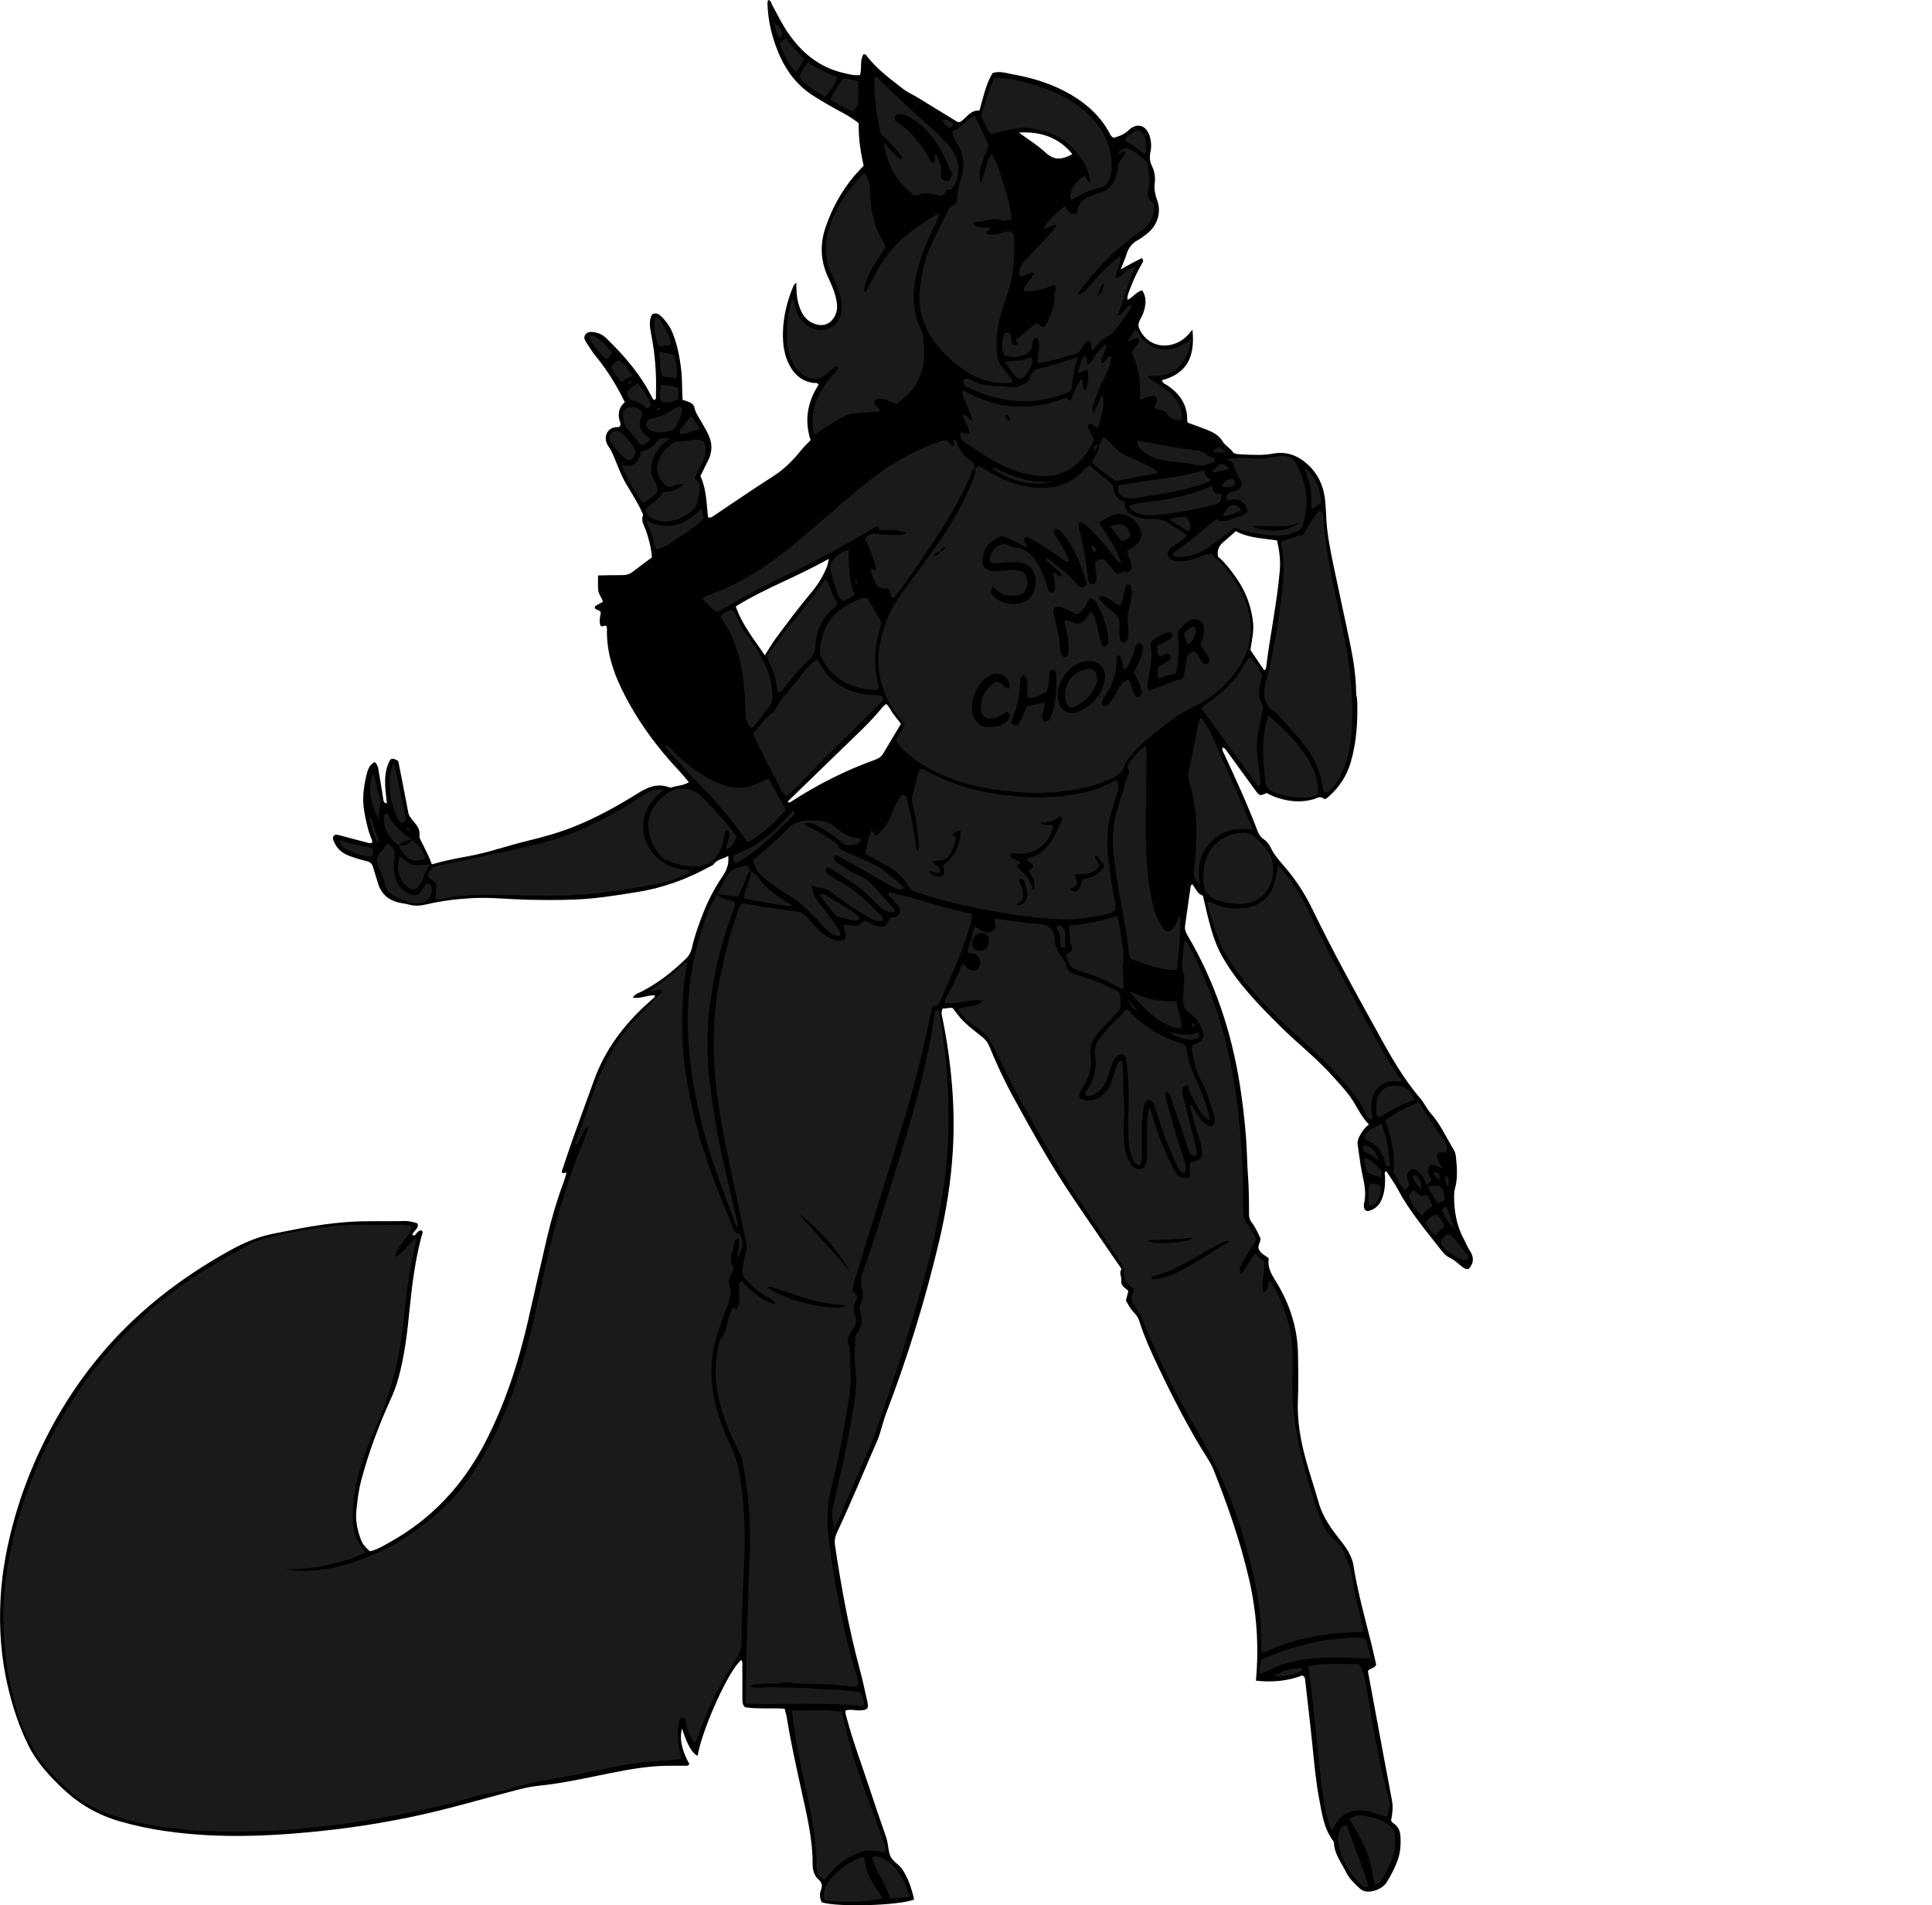 <?xml version="1.0" encoding="utf-8"?>
<!-- Generator: Adobe Illustrator 24.1.2, SVG Export Plug-In . SVG Version: 6.00 Build 0)  -->
<svg version="1.1" id="Layer_1" xmlns="http://www.w3.org/2000/svg" xmlns:xlink="http://www.w3.org/1999/xlink" x="0px" y="0px"
	 width="1498.31" height="1477.56" viewBox="0 0 1498.31 1477.56" enable-background="new 0 0 1498.31 1477.56" xml:space="preserve">
<g>
	<path d="M470.43,485.63c-1.84-1.31-2.7,0.85-4.57-0.2c-1.52-3.12-0.51-6.71,0.09-10.34c-0.69-2.25-3.46-1.74-4.61-3.37
		c-0.26-0.83,0.03-1.55,0.68-1.94c1.69-1.02,3.45-1.93,5.59-3.11c-0.95-3.28-3.54-6.01-3.75-9.46c-0.21-3.47-0.05-6.96-0.05-10.96
		c6.51-0.1,12.67-0.3,18.83-0.24c3.16,0.03,5.8-0.78,8.29-2.75c4.69-3.7,9.54-7.2,14.65-11.03c-0.48-6.9-2.23-13.58-4.38-20.19
		c-1.35-4.14-4.53-7.97-2.38-12.78c-1.28-2.68-2.41-5.44-3.86-8.02c-2.8-5.01-5.69-9.98-8.71-14.86c-3.3-5.34-5.64-11.12-7.98-16.9
		c-1.86-4.61-3.53-9.2-6.45-13.4c-3.6-5.18-2.22-11.19,2.25-13.77c2-1.15,4.32-0.93,5.97-1.15c1.44-1.12,1.36-2.28,1.06-3.11
		c-2.25-6.18-1.64-11.74,3.5-16.14c-6.29-12.7-13.32-24.43-22.1-35.09c-3-3.64-5.49-7.72-8.09-11.68c-1.11-1.7-1.88-3.7-0.49-5.61
		c1.47-2.01,3.79-2.33,6.03-2.04c3.75,0.49,7.11,1.78,9.99,4.56c14.27,13.79,27.11,28.64,35.96,46.6c0.3,0.61,0.88,1.07,1.33,1.59
		c2.13-0.75,1.36-2.49,1.42-3.77c0.67-16.27-0.67-32.39-3.84-48.37c-0.97-4.87-1.5-9.84,0.85-14.32c3.46-1.75,5.67,0.04,7.6,1.99
		c3.53,3.58,6.44,7.64,8.32,12.34c3.73,9.33,5.63,19.03,6.75,29.02c0.86,7.68,0.51,15.4,1.03,22.94c2.26,0.79,4.19,1.25,5.91,2.14
		c1.5,0.77,2.82,1.79,3.25,3.8c0.91,4.21,3.45,7.68,5.55,11.37c2.59,4.53,5.52,9.08,6.9,14.02c1.44,5.19,0.75,10.77-1.88,15.83
		c-1.95,3.77-3.76,7.61-5.88,11.93c4.67,10,4.69,21.27,5.86,31.99c2.05,0.67,3.04-0.21,4.05-0.89
		c15.38-10.25,30.56-20.8,46.17-30.69c8.82-5.58,15.87-12.72,22.27-20.75c2.01-2.52,4.45-4.69,7.1-7.45
		c-5-15.24-2.51-29.72,6.19-43.02c-1.13-2-2.78-1.21-4.14-1.4c-8.03-1.12-13.73-5.55-17.72-12.41c-4.82-8.28-5.99-17.36-5.8-26.71
		c0.25-12.64,3.34-24.66,8.23-36.25c0.27-0.63,0.92-1.09,2.15-2.51c0.02,6.46,0.3,12.02,1.92,17.39c2.03,6.74,5.34,12.3,12.5,14.76
		c6.13,2.1,11.41,0.42,14.83-5.03c2.54-4.04,2.75-8.39,1.92-12.97c-1.17-6.46-3.84-12.37-6.57-18.25
		c-5.99-12.86-6.37-26.07-1.74-39.28c5.06-14.45,12.29-27.8,22.28-39.53c2.09-2.46,4.39-4.75,7.09-7.65
		c-2.43-10.46-4.12-21.75-3.84-32.93c-7.52-6.15-15.86-9.67-23.56-14.25c-4.49-2.68-9.04-5.28-13.37-8.2
		c-13.62-9.17-21.9-22.35-27.37-37.45c-3.67-10.11-5.93-20.58-6.4-31.38c-0.04-1-0.06-2,0.03-2.99c0.04-0.43,0.35-0.84,0.58-1.33
		c2.07,0.47,2.22,2.44,2.99,3.88c4.12,7.7,8,15.57,13.05,22.71c10.41,14.72,23.68,25.61,41.63,29.84c4.29,1.01,8.6,2.28,13.44,1.8
		c1.6-5.37-0.41-11.2,2.73-16.17c1.74-0.33,2.42,1.31,3.28,2.39c7.87,9.86,18.01,17.2,27.84,24.85c3.12,2.43,6.92,3.96,10.33,6.03
		c9.6,5.83,19.15,11.74,28.73,17.6c1.26,0.77,2.35,1.93,4.61,1.77c4.74-2.81,7.79-9.48,15.11-9c2.91-10.04,4.84-20.15,10.13-29.01
		c5.46-1.89,10.62,0.07,15.63,0.95c16.04,2.82,31.45,7.67,45.61,16.04c12.51,7.4,22.77,16.97,29.69,29.88
		c0.59,1.1,1.01,2.29,2.82,3.3c3.63-0.76,7.44-2.31,10.81-4.94c0.78-0.61,1.4-1.44,2.19-2.04c5.75-4.32,11.69-2.72,14.5,4.08
		c1.85,4.48,2.19,9.26,1.22,13.99c-0.77,3.77-0.62,7.14,1.14,10.74c1.98,4.05,2.82,8.68,2.19,13.15c-0.7,4.93,0.42,9.35,2.01,13.85
		c3.39,9.64-0.4,19.49-7.82,25.43c-2.33,1.87-4.77,3.68-7.37,5.13c-4.38,2.45-7.19,5.94-8.66,10.74c-1.08,3.52-2.6,6.9-4.57,12.03
		c3.87-2.2,6.24-3.61,8.68-4.91c2.6-1.38,5.26-2.65,7.78-3.91c1.61,1.76,0.75,3.07-0.02,4.36c-4.22,7.11-7.46,14.67-10.32,22.41
		c-0.61,1.65-1.08,3.25-0.9,5.59c4.49-1.85,6.74-6.41,11.5-7.35c3.46,5.42,2.9,10.98,1.14,16.54c-0.75,2.36-1.92,4.61-3.12,6.79
		c-1.5,2.71-1.04,5.14,0.34,7.73c8.05,15.07,25.68,14.3,35.56,4.98c1.73-1.63,3.19-3.53,5-5.55c2.36,22.01-5.06,34.16-23.59,39.19
		c0.33,2.39,2.56,2.94,4.12,3.98c9.75,6.55,15.72,15.16,15.4,27.36c-0.01,0.45,0.32,0.91,0.59,1.61c4.95,1.83,10.11,3.63,15.17,5.65
		c4.67,1.87,8.99,4.18,11.72,8.84c1.88,3.21,5.53,4.87,7.73,8.04c1.32,1.91,4.52,1.89,6.97,2.01c8.21,0.4,16.4,0.92,24.61-0.61
		c10.36-1.94,19.27,1.6,26.8,8.52c7.43,6.82,11.71,15.54,13.1,25.48c0.83,5.9,0.89,11.91,1.28,17.87
		c0.77,11.73,3.08,23.22,5.45,34.68c4.3,20.74,8.92,41.42,13.19,62.17c2.46,11.96,4.24,24.04,4.4,36.31
		c0.03,2.47,0.83,4.92,0.89,7.39c0.39,15.77-0.6,31.41-4.98,46.66c-3.04,10.58-8.78,19.51-17.07,26.8c-1.14,1-2.72,2.65-3.81,1.78
		c-3.16-2.51-5.7-0.26-8.41,0.49c-10.56,2.92-20.76,1.51-30.77-2.38c-1.85-0.72-3.6-1.72-5.31-2.55c-5.17,2.37-5.39,2.41-8.56-1.91
		c-7.1-9.65-14.09-19.38-21.14-29.07c-1.16-1.59-2.1-3.39-3.96-4.38c-1.46,1.47-0.32,2.71,0.26,3.97
		c9.36,20.13,18.62,40.31,26.52,61.08c0.9,2.36,2.15,4.41,4.36,5.92c2.5,1.71,4.52,4.11,5.78,6.79c2.59,5.53,6.57,9.94,10.48,14.47
		c8.69,10.07,15.93,21.14,21.73,33.09c14.95,30.78,31.28,60.81,47.91,90.7c5.95,10.69,11.65,21.5,18.19,31.85
		c5.34,8.45,11.02,16.61,17.57,24.2c3.08,3.57,5.02,8.13,8.15,11.63c7.58,8.45,12.02,18.79,17.87,28.28
		c1.01,1.63,1.51,3.73,1.71,5.67c0.81,8.17,1.54,16.35-0.76,24.46c-0.54,1.89-0.67,3.94-0.67,5.92c0.02,11.62,1.89,22.84,7.51,33.21
		c1.54,2.85,2.68,5.95,4.46,8.63c3.25,4.91,3.95,9.57-0.81,14.68c-3.04,0.35-5.41-2.13-7.77-4.12c-2.12-1.79-4.21-3.49-6.73-4.65
		c-3.05-1.41-5.14-3.9-7.14-6.47c-11.61-14.98-24.02-29.38-32.96-46.29c-2.64-4.99-6.05-9.57-9.13-14.37
		c-2.14,0.92-0.98,2.57-0.96,3.81c0.12,6.28-0.18,12.44-2.72,18.36c-1.8,4.19-4.76,6.93-9,8.39c-2.65,0.91-4.45-0.22-4.69-2.97
		c-0.07-0.74-0.14-1.53,0.04-2.24c2.05-8.03,0.25-15.77-1.4-23.62c-1.54-7.29-2.31-14.75-3.48-22.12c-0.37-2.35,0.23-4.38,1.29-6.46
		c1.81-3.54,4-6.75,7.42-9.36c-4.94-5.23-8.06-11.11-11.48-16.9c-4.41-7.46-10.61-13.81-16.41-20.35
		c-12.47-14.03-27.35-25.51-40.6-38.67c-16.8-16.7-33.51-33.59-45.32-54.52c-4.83-8.57-7.74-17.82-10.22-27.23
		c-1.71-6.49-3.1-13.07-4.66-19.69c-3.64-1.81-3.64-1.81-8.05-8.87c-1.98,0.44-1.56,2.45-1.73,3.51c-1.49,9.34-2.63,18.74-4.04,28.1
		c-0.44,2.89,0.22,5.23,1.71,7.73c21.38,36.1,34.28,75.19,40.78,116.51c2.13,13.54,3.7,27.12,4.74,40.8
		c0.74,9.71,0.79,19.43,1.49,29.11c0.73,9.98,0.81,19.93,0.82,29.9c0,2.34,0.45,4.43,1.92,6.29c2.96,3.75,4.87,8.09,6.94,12.46
		c0.6,3.05-2.94,5.59-0.93,9.19c1.73,3.1,4.69,4.32,6.92,5.92c0.26,0.69,0.45,0.94,0.42,1.15c-0.98,6.88,2.38,12.02,5.84,17.67
		c10.61,17.29,16.69,36.18,16.89,56.67c0.11,11.5,0.46,23.02-0.08,34.49c-0.76,16.19,2.06,31.82,6.3,47.26
		c2.97,10.82,6.63,21.44,9.66,32.25c2.48,8.83,6.99,16.45,12.39,23.74c4.14,5.59,8.92,10.71,11.98,17.13
		c1.21,2.53,2.23,5.07,2.64,7.7c3.32,21.23,9.16,41.88,14.33,62.69c1.25,5.04,2.31,10.13,3.39,14.87c-1.18,3.1-4.56,2.43-6.43,4.94
		c4.04,21.85,8.15,44.11,12.29,66.37c2.14,11.51,4.42,23,6.48,34.53c0.89,4.96,0.23,9.93-0.77,14.83c0.32,1.69,1.82,2.24,2.97,3.16
		c2.95,2.35,4.05,5.64,4.28,9.23c0.43,6.78-0.07,13.43-2.63,19.86c-2.23,5.59-4.91,10.93-8.14,15.99
		c-3.13,4.89-11.49,8.22-16.99,6.73c-1.38-0.38-2.78-1.2-3.85-2.18c-4.04-3.73-8.1-7.53-10.55-12.56c-3.57-7.32-9-13.88-9.39-22.54
		c-0.03-0.7-0.42-1.46-0.85-2.04c-7.14-9.61-8.5-21.17-10.64-32.38c-2.42-12.72-3.64-25.63-4.92-38.52
		c-1.8-18.08-3.98-36.12-6.01-54.18c-0.11-1.01-0.43-1.94-1.98-2.91c-11.3,4.29-23.46,5.55-36.14,4.05
		c2.53-27.06,0.57-53.46-5.51-79.56c-6.75-28.98-16.55-56.97-27.57-84.56c-1.12-2.82-2.63-5.37-4.23-7.9
		c-14.47-22.8-26.73-46.79-38.33-71.14c-5.59-11.72-10.96-23.53-14.88-35.93c-0.7-2.23-1.85-4.04-3.45-5.68
		c-2.83-2.88-4.81-6.35-6.84-9.95c0.6-2.38,1.21-4.77,1.89-7.46c-1.96-2.4-6.04-3.53-5.43-8.01c0.43-3.13-2.23-6.29,0.23-8.95
		c-13.47-19.71-26.71-38.79-39.62-58.08c-16.39-24.5-30.7-50.25-44.82-76.11c-6.95-12.73-12.96-25.87-18.46-39.26
		c-1.1-2.69-2.78-4.53-4.95-6.32c-6.73-5.54-13.96-10.55-19.3-17.61c-1.2-1.59-2.41-3.17-3.73-4.92c-2.56-0.96-5.15,0.51-7.76,0.09
		c-1.55,2.53-0.93,4.78-0.49,6.89c3.8,18.07,6.29,36.27,7.72,54.71c1.23,15.97,1.43,31.94,0.54,47.83
		c-1.34,23.89-5.09,47.53-10.6,70.86c-10.74,45.46-24.4,90-41.11,133.63c-2.74,7.15-4.1,14.81-7.21,21.91
		c-10.29,23.54-20.02,47.33-30.94,70.59c-1.52,3.24-2.1,6.27-1.56,9.98c4.78,32.32,10.67,64.41,19.14,95.99
		c2.26,8.42,4.13,16.96,5.98,25.49c1.11,5.12,0.08,6.13-5.07,6.51c-3.94,0.29-7.91-1.1-11.75,0.04c-0.59,2.01,0.18,3.59,0.62,5.27
		c4.82,18.37,11.58,36.1,17.49,54.11c4.28,13.04,8.71,26.03,13.25,38.97c1.67,4.76,1.43,10.03,3.19,14.47
		c1.64,4.14,6.7,6.43,9.37,10.44c3.75,5.64,6.84,13.11,9.16,23.38c-11.56,4.69-58.84,6.15-71.61,2.19
		c-1.63-2.98-1.88-6.44-0.72-9.36c1.34-3.39,0.84-5.93-1.57-8.08c-3.85-3.44-4.87-7.55-4.85-12.62c0.07-18.85-4.39-37.07-8.37-55.33
		c-4.2-19.24-8.54-38.44-11.64-57.9c-0.35-2.18-1.05-4.3-1.69-6.85c-10.34-0.74-20.61,0.42-30.76-1.15
		c-2.17-2.16-2.01-4.95-2.01-7.69c-0.01-7.75,0.04-15.5-0.03-23.25c-0.02-1.89,0.48-3.93-0.76-5.75
		c-9.4,7.13-30.13,52.73-33.97,74.43c-4.49-2.42-8.01-8.62-12.03-21.22c-2.17,7.56-0.25,16.94,5.64,27.5
		c-0.83,1.79-2.5,1.3-3.89,1.32c-6.74,0.13-13.51-0.11-20.23,0.3c-16.96,1.04-33.52,4.71-50.12,8.12
		c-14.15,2.91-28.33,5.69-42.74,7.14c-5.95,0.6-11.77,1.98-17.57,3.48c-27.5,7.14-54.74,15.33-82.61,21.01
		c-15.38,3.13-30.84,5.85-46.39,7.95c-14.56,1.97-29.16,3.51-43.81,4.65c-21.92,1.7-43.86,2.41-65.79,1.26
		c-23.17-1.21-46.09-4.29-68.5-10.75c-16.67-4.81-31.23-13.13-43.8-24.96c-10.58-9.95-20.47-20.62-27-33.71
		c-7.26-14.55-12.3-29.98-16.03-45.82c-5.3-22.51-6.91-45.4-5.66-68.38c1.19-21.95,5.43-43.47,11.56-64.61
		c5.65-19.47,13.05-38.27,21.97-56.42c11.27-22.92,24.91-44.4,41.04-64.24c28.74-35.37,63.96-62.82,103.68-84.81
		c7.47-4.13,15.19-7.66,23.25-10.22c7.07-2.25,14.5-3.39,21.79-4.9c15.13-3.13,30.32-5.57,45.8-6.74
		c14.74-1.11,29.44-0.31,44.15-0.77c3.52-0.11,6.85,0.83,10.07,1.82c1.51,4.33-3.54,5.73-3.99,9.1c2.37,0.99,2.72-0.98,3.64-1.86
		c1.09-1.04,2.02-2.29,3.87-1.54c1.12,1.73-0.13,3.33-0.53,4.88c-4.71,18.15-7.17,36.65-9.01,55.26
		c-1.81,18.35-3.87,36.67-8.84,54.51c-1.48,5.3-3.37,10.43-5.65,15.44c-9.43,20.68-17.37,41.91-23.19,63.91
		c-1.99,7.52-2.82,15.19-3.66,22.84c-0.79,7.25,0.56,14.43,2.97,21.33c1.54,4.43,3.2,6.61,7.49,10.44
		c5.74-1.19,10.82-4.44,15.97-7.32c32.33-18.08,56.32-44.1,73.34-76.89c15.64-30.13,25.91-62.09,33.45-95.03
		c4.89-21.38,9.62-42.8,14.65-64.15c3.49-14.81,7.82-29.4,13.13-43.68c0.77-2.08,1.29-4.24,1.99-6.58c-1.19,0.17-2.06,0.3-2.93,0.42
		c-1.13-0.74-0.68-1.66-0.36-2.6c2.65-7.79,5.17-15.62,7.93-23.36c5.45-15.27,11.06-30.48,16.54-45.75
		c8.65-24.1,23.55-43.8,42.49-60.68c1.49-1.33,3.02-2.6,4.46-3.98c0.29-0.28,0.25-0.89,0.41-1.51c-5.67-0.38-10.97,2.82-17.18,1.7
		c1.95-3.05,5.03-3.68,7.55-5.01c12.69-6.7,23.85-15.37,33.99-25.49c2.45-2.45,3.68-5.15,4.38-8.28c2.06-9.29,5.34-18.17,8.8-27.01
		c3.84-9.81,8.72-19.1,14.6-27.77c3.28-4.84,5.47-9.64,4.71-16.26c-3.84,2.48-8.7,2.5-11.52,6.69c-0.5,0.74-1.7,0.99-2.58,1.47
		c-17.61,9.7-36.21,16.57-56.12,19.78c-16.23,2.62-32.48,5.27-48.92,5.89c-12.72,0.48-25.49,0.44-38.22,0.08
		c-13.7-0.39-27.39-1.91-41.11-1.2c-11.94,0.62-23.82,2.09-35.47,4.85c-4.76,1.13-9.32,1.45-14.02,0.08
		c-1.66-0.48-3.4-0.71-5.11-0.99c-9.14-1.49-15.68-6.11-18.49-15.25c-1.32-4.29-2.67-8.58-3.96-12.88
		c-0.79-2.64-2.38-3.95-5.23-4.58c-4.6-1.02-9.14-2.48-13.55-4.16c-5.31-2.03-9.37-5.59-11.55-11.03c-0.58-1.45-1.12-2.91-0.12-4.26
		c1.05-1.41,2.48-1.08,4.05-0.64c7.2,1.99,14.45,3.81,21.67,5.74c1.21,0.32,2.35,0.82,4.04,0.16c0.56-1.53-0.54-3.06-1.08-4.48
		c-2.52-6.56-3.88-13.42-5.07-20.28c-1.59-9.19-0.4-18.34,1.69-27.3c0.92-3.91,2.1-8.19,6.4-10.52c2.82,2.23,2.87,5.36,3.37,8.2
		c1.22,6.87,2.3,13.76,3.4,20.65c0.24,1.48,0.29,3,2.78,3.2c-1.33-11.79-3.19-23.66,2.64-34c1.98-1.04,2.82-0.54,3.71-0.06
		c0.65,0.36,1.38,0.59,2.18,0.92c0.19,0.62,0.48,1.31,0.62,2.03c2.51,12.71,5.09,25.41,7.42,38.16c0.54,2.98,2.38,4.85,4.11,6.94
		c2.56,3.1,5.16,6.13,4.59,10.63c-0.3,2.37,1.18,4.29,2.14,6.3c2.56,5.33,5.46,10.5,7.44,16.4c9.27-2.75,18.7-4.6,28.18-6.3
		c15.74-2.82,30.8-8.31,46.32-12.02c12.12-2.89,24.11-6.31,35.74-10.93c17.71-7.04,34.21-16.34,50.33-26.34
		c7.34-4.56,14.65-7.36,23.24-4.25c0.66,0.24,1.53,0.39,2.14,0.16c4.15-1.56,8.9-1.12,13.43-4.08c-2.54-2.95-4.83-5.83-7.35-8.5
		c-17.91-19.01-33.19-39.84-44.67-63.4c-7.2-14.78-11.98-30.1-11.54-46.74C470.69,487.19,470.52,486.44,470.43,485.63z
		 M980.42,519.85c0.73-0.68,1.34-0.98,1.38-1.34c3.04-25.42,8.5-50.51,10.71-76.04c0.68-7.92-0.36-15.78-2.14-23.39
		c-11.12-1.66-22.1-1.79-31.99-7.17c-3.2,2.83-6.29,5.73-9.56,8.41c-3.57,2.94-5.09,6.5-4.23,11.37
		c5.48,4.61,9.89,10.36,14.03,16.28c7.4,10.59,11.95,22.25,13.2,35.26c0.69,7.12-1.21,13.81-2.08,20.88
		C973.25,509.27,976.81,514.53,980.42,519.85z M570.57,470.29c5.17,14.67,14.49,25.82,22.57,37.92c2.95-4.58,5.53-9.13,8.62-13.3
		c8.89-11.99,17.81-23.97,27.43-35.4c4.68-5.56,8.49-11.65,11.4-18.3c0.97-2.21,1.71-4.44,2.02-7.79
		C618.69,447.11,593.43,456.02,570.57,470.29z M687.23,545.88c-1.06,0.96-2.08,1.68-2.86,2.61c-4.97,5.94-10.16,11.67-15.71,17.06
		c-16.3,15.83-32.63,31.63-48.94,47.45c-2.97,2.88-5.93,5.77-8.91,8.67c1.31,1.2,2.14,0.4,2.93-0.11
		c20.38-13.24,41.96-24.1,64.82-32.35c2.68-0.97,4.88-2.28,6.38-4.83c4.54-7.72,9.18-15.37,13.77-23.05
		c-2.11-2.73-3.89-5.1-5.75-7.42C690.97,551.43,689.98,548.22,687.23,545.88z M790.2,102.77c6.81,5.21,14.05,9.41,20.23,15.2
		c6.63,6.21,12.37,6.4,21.23,1.57C820.9,106.19,806.6,101.92,790.2,102.77z"/>
	<path fill="#1A1A1A" d="M220.99,1217.18c19.7,2.61,38.69-0.3,57.21-7.12c27.18-10,50.97-25.23,71.02-46.11
		c12.19-12.69,21.78-27.27,30.07-42.77c16.74-31.32,27.17-64.84,34.97-99.3c6.22-27.52,11.57-55.24,19.33-82.4
		c5.49-19.23,11.98-38.1,19.77-56.52c1.14-2.7,2.38-5.37,2.62-9.2c-3.11,2.01-3.7,4.72-4.92,6.96c-1.29,2.36-2.55,4.74-3.91,7.27
		c-1.88-1.81-0.27-3.08,0.12-4.2c4.85-13.91,10.06-27.69,14.75-41.65c7.22-21.5,19.26-39.91,34.96-56.08
		c4.87-5.02,9.81-9.98,14.66-15.02c0.79-0.82,2.11-1.45,1.71-3.09c-3-1.54-5.6,1.38-9.15,0.85c2.87-3.31,6.6-4.76,9.56-7.17
		c3.1-2.52,6.25-4.98,9.29-7.56c3.02-2.56,5.92-5.26,8.87-7.89c1.9,1.27,0.56,2.79,0.34,4.05c-3.2,18.81-3.81,37.8-2.91,56.77
		c0.85,17.96,3.85,35.71,7.75,53.29c5.75,25.93,14.56,50.84,24.67,75.34c2.19,5.31,4.25,10.68,6.5,15.96
		c0.92,2.16,1.43,4.35,4.56,5.26c2.71,0.79,3.89,7.91,2.56,11.55c-0.77,2.09-1.91,4.05-3.37,7.08c-0.35-5.67,2.47-10.33,0.32-15.51
		c-4.31,3.09-3,8.08-4.61,11.83c-1.86,4.32-0.64,8.3,1.64,12.15c-0.9,1.71-1.67,3.25-2.5,4.75c-1.52,2.75-2.06,5.59-1.09,8.66
		c1.68,5.32,0.37,10.2-1.66,15.23c-2.9,7.16-5.31,14.54-7.7,21.89c-6.87,21.19-5.89,42.28,0.96,63.29
		c2.48,7.61,5.11,15.18,8.78,22.29c6.08,11.81,7.94,24.67,9.43,37.55c2.62,22.65,2.09,45.41,0.9,68.11
		c-0.81,15.47-1.33,30.93-1.31,46.41c0,5.18-1.06,9.7-3.97,14.08c-13.06,19.65-23.32,40.71-30.99,63.02
		c-0.24,0.69-0.71,1.29-1.37,2.47c-5.37-5.67-5.81-13.11-8.21-19.9c-3.42,0.49-4.04,2.77-4.4,5.26c-1,7-0.59,13.94,0.82,20.84
		c0.39,1.94,1.24,3.81,0.73,6.34c-5.51,0.51-11.14,1.32-16.78,1.49c-13.55,0.41-26.8,2.87-40,5.58
		c-17.11,3.52-34.22,7.06-51.46,9.91c-7.65,1.26-15.11,3.31-22.52,5.56c-1.91,0.58-3.8,1.41-5.75,1.66
		c-17.17,2.21-33.44,8.15-50.2,12.05c-25.06,5.82-50.3,10.54-75.81,14.02c-32.24,4.4-64.57,6.52-97.08,5.75
		c-27.05-0.64-53.77-3.68-79.68-12.11c-12.49-4.07-24.05-9.62-33.84-18.6c-9.22-8.46-18.19-17.07-25.22-27.56
		c-5.04-7.52-9.19-15.44-12.3-23.91c-7.96-21.71-12.46-44.06-14.02-67.18c-2.37-34.95,3.31-68.69,13.78-101.77
		c10.08-31.85,24.84-61.43,43.32-89.35c13.2-19.93,28.63-37.76,45.79-54.17c17.93-17.15,37.8-31.84,59.13-44.53
		c8.37-4.98,16.95-9.59,25.35-14.52c10.35-6.08,22-7.95,33.44-10.4c21.56-4.61,43.34-7.01,65.43-6.32
		c7.24,0.23,14.5,0.01,21.75,0.06c1.99,0.02,3.99,0.19,5.96,0.49c0.92,0.14,1.78,0.73,2.85,1.2c-3.28,8.3-11.18,13.61-13.73,23.26
		c7.34-3.44,10.26-10.3,15.78-14.14c1.79,0.97,0.7,2.2,0.44,3.23c-4.88,19.94-7.49,40.23-9.46,60.61
		c-2.77,28.56-9.81,55.97-21.47,82.22c-6.09,13.7-11.44,27.67-14.84,42.35c-2.39,10.3-3.46,20.66-2.9,31.21
		c0.47,8.79,3.69,16.47,9.8,23.68C263.43,1213.38,242.58,1216.79,220.99,1217.18z"/>
	<path fill="#1A1A1A" d="M575.18,700.89c4.11-0.58,7.9,1.01,11.81,1.56c10.13,1.43,20.22,3.09,30.37,4.36
		c3.2,0.4,5.73,1.49,7.84,3.81c2.18,2.4,4.36,4.8,6.56,7.2c4.43,4.84,9.21,9.18,15.67,11.16c3.21,0.98,3.21,1,7.78-0.4
		c1.88-3.8-0.83-7.22-1.15-11.42c3.16,0.26,6.06,0.39,8.93,0.75c3.41,0.42,5.32-2.22,7.34-3.85c3.65,1.02,6.24,3.1,9.45,3.88
		c6.25,1.5,7.28,1.09,9.95-5.42c1.05-1.34,2.74-0.77,4.11-1.23c4.04-1.35,5.33-4.6,2.98-8.16c-1.64-2.48-3.8-4.62-5.71-6.92
		c-0.91-1.09-2.52-1.82-1.9-4.14c21.91,4.22,42.72,12.52,64.52,16.51c0.2,4.34-1.05,7.36-1.91,10.45
		c-3.88,13.99-9.37,27.37-15.37,40.56c-2.07,4.54-4.18,9.08-5.95,13.74c-1.39,3.67-2.89,6.97-7.34,7.07
		c-2.11,9.63-4.05,18.64-6.06,27.64c-6.86,30.73-15.91,60.85-25.23,90.89c-9.61,30.98-19.2,61.97-28.78,92.96
		c-0.66,2.15-1.28,4.32-1.69,6.52c-0.27,1.44-0.31,3.06,1.25,3.98c2.58,1.52,2.27,3.91,1.32,5.91c-2.03,4.28-2.67,8.35-0.5,12.82
		c1.13,2.33,0.64,4.91-0.68,7.2c-1.12,1.94-2.3,3.86-3.4,5.81c-1.61,2.85-3.2,5.64-1.02,9.03c0.62,0.96,0.57,2.41,0.62,3.65
		c0.27,6.24,0.46,12.48,0.69,18.72c0.54,14.63-3.06,28.75-5.38,43.02c-2.72,16.76-6.73,33.26-10.56,49.79
		c-2.46,10.62-2.48,21.22-1.3,31.98c3.04,27.59,8.19,54.79,14.42,81.8c2.13,9.24,4.93,18.32,7.45,27.47
		c0.66,2.4,1.73,4.71,1.04,7.59c-3.52,1.59-7.3,0.49-10.85-0.02c-6.71-0.95-13.45-0.87-20.16-1.21c-6.97-0.36-13.97,0.26-20.92-0.96
		c-2.18-0.38-4.53-0.36-6.73-0.02c-5.95,0.92-11.93,0.88-17.92,1.03c-2.16,0.05-4.43,0.09-7.25,1.82
		c6.46,2.14,12.16,0.13,17.75,0.52c5.72,0.39,11.48,0.42,17.22,0.53c5.49,0.11,10.95,0.1,16.44,0.81c5.67,0.73,11.48,0.35,17.2,0.78
		c5.69,0.42,11.35,1.25,16.99,1.89c1.95,3.42,3.09,6.6,3.15,10.86c-30.49-3.32-60.84-1.17-91.18-1.93c-1.59-1.4-0.85-3.26-0.82-4.91
		c0.48-23.21,0.7-46.43,1.67-69.63c0.59-14.22,0.89-28.44,1.53-42.65c0.71-16.01-0.19-31.89-1.97-47.75
		c-0.83-7.43-2.23-14.8-3.45-22.19c-0.66-4-2.66-7.5-4.43-11.08c-6.96-14.16-12.79-28.72-15.34-44.41
		c-2.03-12.48-1.54-24.87,1.37-37.17c0.17-0.73,0.13-1.67,0.58-2.15c5.46-5.76,5.18-13.68,7.84-20.48c0.72-1.84,1.62-3.62,2.47-5.51
		c0.75,0.79,1.34,1.4,2.2,2.29c2.27-2.78,2.95-5.72,2.66-9.1c-0.25-2.98-0.25-5.99-0.24-8.98c0.01-1.45-0.16-3.08,1.96-4.14
		c7.22,7.52,14.58,15.24,26.68,18.03c-1.96-3.09-4.17-4.03-6.19-5.14c-6.65-3.66-12.16-8.7-17.29-14.22
		c-2.29-2.47-3.31-4.91-2.48-8.69c0.89-4.09,0.94-8.38,2.62-12.36c1.12-2.66,0.65-5.36,0.06-8.09
		c-4.08-19.04-8.09-38.09-12.14-57.13c-5.14-24.17-9.96-48.43-11.94-73.09c-2.12-26.26-0.89-52.39,4.65-78.23
		c3.35-15.64,7.45-31.06,12.58-46.21C572.52,705.69,573.17,703.01,575.18,700.89z M660.01,987.63
		c-10.33-18.47-24.14-33.79-40.64-46.76C632.38,956.95,647.63,971.11,660.01,987.63z M655.2,1013.18c-0.55-1.05-1.58-1.11-2.56-1.18
		c-8.47-0.61-16.83-2.05-24.97-4.38c-8.85-2.54-17.51-5.71-26.31-8.41c-1.87-0.57-3.84-2.15-6.28-0.81
		C608.34,1008.29,643.49,1016.86,655.2,1013.18z"/>
	<path fill="#1A1A1A" d="M918.43,729.63c2.91,1.06,3.39,3.13,4.27,4.85c16.59,32.21,27.92,66.17,33.89,101.91
		c3,17.98,4.95,36.06,6.21,54.27c1.08,15.73,1.42,31.43,1.24,47.16c-0.05,4.48,1.01,8.25,3.56,11.87c2.44,3.46,4.48,7.19,6.64,10.71
		c-0.79,3.75-3.16,6.4-5.03,9.3c-2.57,3.99-5.2,7.94-7.14,12.3c-0.73,1.65-0.69,1.66-0.01,6.14c5.2-4.48,6.53-11.37,11.43-15.94
		c2.31,2.05,4.49,3.99,6.8,6.04c0.98,7.89-2.42,15.75-0.66,23.64c2.28,0.2,2.67-1.31,3.11-2.75c0.56-1.86,0.2-4.04,2.32-5.83
		c3.79,5.36,6.5,11.23,8.93,17.19c5.82,14.27,8.99,29.07,8.53,44.56c-0.1,3.5,0.15,7.01-0.04,10.5c-1.55,28.34,4.1,55.66,11.9,82.64
		c3.61,12.47,7.28,24.94,12.91,36.71c1.4,2.92,3.35,5.15,5.76,7.46c4.36,4.18,9.29,8.45,10.21,15.14c5.72,8.97,5.45,19.54,7.83,29.4
		c1.76,7.28,3.34,14.6,5.03,21.89c0.5,2.14,1.51,4.23,0.22,6.93c-26.51,0.19-52.4,4.44-76.34,16.01c-2.47-1.48-1.91-3.41-1.87-5.01
		c0.81-29.87-6.13-58.39-14.42-86.79c-7.11-24.37-17.22-47.46-29.35-69.56c-6.47-11.77-13.22-23.42-19.69-35.23
		c-8.53-15.57-15.83-31.72-22.95-47.96c-3.79-8.65-6.45-17.87-12.43-25.45c-2.99-3.79-1.21-7.57-0.08-11.1
		c-0.28-0.74-0.32-1.44-0.66-1.63c-4.76-2.74-6.78-6.82-6.92-12.3c-0.13-4.94-3.32-8.8-5.87-12.73
		c-8.04-12.35-16.25-24.59-24.48-36.81c-18.87-28-35.32-57.42-51.53-86.99c-5.89-10.74-10.98-21.86-16.38-32.84
		c-1.43-2.91-3.2-5.65-4.61-8.57c-2.22-4.59-5.41-7.94-9.79-10.84c-5.93-3.93-11.56-8.54-16.38-14.95
		c6.2-3.68,13.97-1.13,19.89-6.92c-10.68-1.9-19.95,3.24-29.94,1.85c1.13-6.04,5.1-10.44,7.26-15.64c2.08-5,4.47-9.88,6.69-14.73
		c2.48,0.54,2.79,2.64,4.2,3.6c2.96,2.04,6.57,1.93,8.04-0.33c2.52-3.86,1.61-8.49-1.84-10.51c-1.99-1.17-4.53-0.22-6.67-2.14
		c1.79-6.3,3.61-12.71,5.61-19.71c5.34,2.95,10.55,8.12,16.02,1.56c1.13-2.68-1.33-4.62-0.54-6.89c0.43-0.24,0.87-0.71,1.26-0.66
		c11.64,1.38,23.18,3.53,34.92,4.15c5.22,0.28,10,4.75,10.24,10.17c0.27,6.05,2.13,11.01,6.01,15.62c1.86,2.21,2.75,5.3,3.81,8.1
		c1.08,2.85,2.93,4.19,5.9,4.98c11.12,2.98,21.72,7.38,32.02,12.52c0.88,0.44,1.71,0.99,2.28,1.32c0.31,0.54,0.51,0.74,0.55,0.96
		c1.67,11.64,1.62,11.59-6.77,20.11c-3.67,3.73-7.3,7.55-10.6,11.6c-3.89,4.78-6.24,10.25-5.23,16.64c1.4,8.85-0.95,16.79-5.66,24.2
		c-0.93,1.47-1.8,3.01-2.43,4.62c-1.25,3.22-0.45,4.68,2.79,5.46c4.64,1.12,8.92,0.12,12.86-2.41c4.14-2.67,6.92-6.46,8.5-11.1
		c1.29-3.78,2.48-7.59,3.61-11.41c0.71-2.41,1.32-4.8,4.75-5.55c0.79,3.68,0.95,7.34,0.99,11.02c0.08,7.74-0.13,15.46,0.72,23.2
		c0.54,4.93-0.03,9.96-0.3,14.95c-0.45,8.2,0.03,16.43,2.28,24.44c0.76,2.7,2.08,5.07,3.69,7.31c1.75,2.45,4.1,3.64,7.1,3.15
		c3.39-0.56,4.03-3.46,4.68-6.09c0.41-1.66,0.29-3.47,0.3-5.22c0.03-7.25,0.03-14.5,0.01-21.75c-0.01-4.51,0.44-8.95,1.57-14.73
		c1.11,2.46,1.91,3.76,2.29,5.18c3.23,12.1,7.77,23.72,12.92,35.1c1.44,3.18,3.08,6.29,4.89,9.27c2.82,4.62,2.96,4.59,9.93,5.47
		c3.91-3.49-0.39-8.76,2.37-12.52c8.44-1.63,9.67-3.32,8.18-12.02c-0.46-2.69-1.34-5.33-2.25-7.91c-2.82-8.02-5.02-16.2-6.74-24.54
		c2.35-0.13,2.17,2,3,3.14c2.19,3.03,4.11,6.27,6.45,9.17c1.87,2.31,4.06,4.5,7.63,4.29c3.21-2.39,2.53-5.68,1.53-8.76
		c-3.08-9.49-5.66-19.21-10.64-27.96c-3.93-6.89-4.86-14.61-6.47-22.14c-0.25-1.16,0.09-2.45,0.14-3.38
		c1.33-1.46,2.91-1.54,4.25-2.16c4.52-2.11,5.71-5.03,3.87-9.74c-2.03-5.2-4.77-10.04-9.56-13.11c-4.92-3.16-5.87-7.57-5.4-12.9
		c0.46-5.21,0.59-10.46,0.84-15.69c0.04-0.74,0.2-1.6-0.09-2.22c-2.87-6.07-0.98-12.25-0.49-18.39
		C918.01,734.64,918.2,732.41,918.43,729.63z M953.47,962.11c-3.29-0.01-5.88,1.42-8.39,2.78c-5.46,2.96-10.87,6.02-16.22,9.17
		c-10.94,6.44-22.02,12.57-34.44,15.78c-0.71,0.18-1.43,0.42-1.6,1.2c0.37,0.85,1.12,1.02,1.84,0.96c1.73-0.14,3.5-0.2,5.16-0.63
		c4.57-1.19,9.01-2.7,13.3-4.77c13.91-6.72,26.37-15.89,39.79-23.43C953.09,963.08,953.14,962.76,953.47,962.11z M766.89,730.49
		c0.14-4.18-1.77-6.66-5.23-6.81c-4.17-0.18-7.81,3.19-7.87,7.28c-0.05,3.67,2.21,6.11,5.89,6.35
		C763.7,737.57,766.75,734.68,766.89,730.49z M924.89,960.83c-0.39-0.74-1.11-0.94-1.82-0.85c-10.65,1.37-21.36,1.36-32.06,1.73
		c-0.36,0.01-0.7,0.58-1.05,0.89C897.74,965.08,915.38,964.18,924.89,960.83z"/>
	<path fill="#1A1A1A" d="M755.92,363.22c0.98-0.64,1.97-1.27,3.15-2.03c6.62,3.78,13.13,7.93,20.3,10.92
		c8.16,3.4,16.62,5.67,25.34,6.17c12.95,0.74,24.74-2.61,34.2-12.14c1.74-1.75,3.21-3.85,6.3-5.09c5.25,4.41,10.74,9.01,16.23,13.63
		c1.17,0.99,2.08,2.12,2.15,3.78c0.26,5.73,3.52,9.1,9.21,11.06c-1.18,5.22,1.8,8.12,6.24,10.19c4.16,1.95,8.51,3.01,13.06,2.65
		c6.28-0.49,11.8,1.07,16.74,5.01c3.48,2.78,7.95,4.17,11.15,7.66c-0.76,3.17-3.7,3.97-5.74,5.61c-2.14,1.71-4.67,2.97-6.66,4.82
		c-3.38,3.15-2.46,7.21,1.82,8.82c3.11,1.17,6.37,1.36,9.6,0.74c3.66-0.71,7.3-1.42,10.76-3c2.91-1.33,5.94-2.64,9.59-2.5
		c9.88,8.72,18.36,18.68,24.1,30.88c6.89,14.64,8.58,29.59,3.35,45.1c-1.53,4.53-3.76,8.72-6.46,12.64
		c-9.4,13.67-21.59,24.23-36.69,31.03c-7.18,3.23-13.28,7.77-19.39,12.49c-9.68,7.49-19.42,14.88-27.35,24.35
		c-2.12,2.53-4.13,4.99-5.05,8.2c-1.1,3.87-3.75,6.25-7.22,8.12c-12.75,6.88-26.56,9.62-40.77,11.44
		c-10.48,1.34-21.03,1.43-31.37,0.72c-24.15-1.65-47.93-5.7-69.72-17.36c-7.75-4.15-15.1-8.82-21.44-14.93
		c-2.5-2.41-5.11-4.78-6.5-8.55c2.17-3.68,4.44-7.52,6.79-11.5c-0.77-1.15-1.34-2.25-2.13-3.17c-17.9-20.88-22.55-44.51-14.52-70.67
		c3.1-10.09,7.95-19.44,14.11-27.95c7.74-10.7,15.59-21.34,23.41-31.98c12.74-17.33,23.84-35.74,31.71-55.88
		c1.16-2.96,2.77-5.97,1.81-9.39L755.92,363.22z M728.97,427.79c1.9-0.4,3.37-1.27,4.13-3.53c-2.4,0.43-3.5,1.71-4.39,3.25
		c-1.82,0.5-3.46,1.2-4.44,3.54C727.02,430.94,728.25,429.72,728.97,427.79z M770.06,454.29c-1.68,4.16-1.72,4.88-0.74,6.39
		c5.44,8.47,22.57,10.85,29.16,3.04c3.92-4.64,5.11-9.57,4.51-15.23c-0.67-6.32-4.46-10.51-10.66-11.94
		c-3.69-0.85-7.45-0.67-11.19-0.42c-3.48,0.23-6.95,0.68-10.43,0.87c-1.66,0.09-2.96-0.81-3.07-2.6
		c-0.47-7.74,8.39-14.99,14.28-11.61c1.25,0.72,2.5,1.44,4.11,1.54c6.7,0.44,13.74,4.61,17.05,10.02
		c3.79,6.19,6.98,12.66,8.85,19.72c0.38,1.44,0.75,2.91,1.37,4.25c0.43,0.91,1.4,1.35,2.52,1.19c1.12-0.16,1.84-0.84,2.03-1.87
		c0.61-3.24,0.19-6.45-0.42-9.66c-0.23-1.23-1.96-2.58-0.03-3.8c2.37,0,3.26,3.85,6.59,2.45c-3.11-4.6-7.37-7.31-11.08-10.58
		c-0.83-0.73-2.27-1.37-0.98-3.36c3.59,2.74,7.16,5.4,10.66,8.14c4.73,3.71,8.89,7.99,12.8,12.56c1.81,2.11,4.49,2.48,6.01,1.27
		c1.71-1.37,1.12-3.15,0.59-4.82c-2.9-9.3-6.32-18.41-11.28-26.83c-2.53-4.3-5.41-8.41-9.23-11.72c-0.94-0.81-1.93-1.6-3.37-0.81
		c-1.74,2.32-0.14,4.2,1.07,6.02c3.46,5.21,6.63,10.57,9.23,16.26c0.51,1.11,1,2.33-0.83,3.3c-10.35-7-20.39-14.8-31.88-20.03
		c-3.46,2.91,0.91,5.39,0.55,8.5c-6.85-3.1-12.65-7.17-19.68-8.86c-1.72,0.93-3.47,1.85-5.2,2.82c-5.43,3.03-8.15,7.92-9.26,13.82
		c-1.16,6.14,2.08,10.31,8.27,10.61c3.23,0.16,6.46,0.1,9.69-0.53c3.44-0.68,6.95-0.7,10.39,0.25c1.7,0.47,3.44,0.97,4.45,2.54
		c2.34,3.63,2.56,7.54,0.88,11.44c-1.52,3.52-4.38,5.23-8.24,5.44C780.76,462.42,774.63,461.14,770.06,454.29z M837.42,404.96
		c-1.65,2.67-0.77,4.6-0.23,6.46c2.36,8.18,3.67,16.56,4.98,24.95c0.65,4.19,1.13,8.41,1.78,12.6c0.31,1.98,0.7,4.34,3.39,4.02
		c2.4-0.28,2.75-2.65,3.03-4.59c0.17-1.19-0.31-2.45-0.37-3.69c-0.15-3.18-1.15-6.36-0.37-9.41c2.22-1.52,4.33-1.95,7.05-1.4
		c1.69,2.08,3.57,4.38,5.42,6.71c2.42,3.06,4.8,6.14,9.09,2.51c0.23-0.19,0.98,0.04,1.37,0.27c1.27,0.78,2.37,0.48,3.38-0.43
		c1.19-1.07,1.76-2.48,1.49-4.03c-0.3-1.72-0.88-3.38-1.29-5.08c-0.58-2.35-2.44-4.41-1.63-7.13c2.11-1.37,4.31-2.57,6.26-4.11
		c3.65-2.88,5.29-6.64,3.86-11.26c-2.99-9.67-13.58-15.45-22.54-11.42c-3.11,1.4-6.09,3.1-9.8,5c6.11,10.63,14.11,19.7,17.07,32.15
		c-3.38-1.68-4.54-4.3-6.17-6.4c-5.67-7.31-11.5-14.45-18.22-20.84C842.82,407.84,840.76,405.68,837.42,404.96z M891.53,535.67
		c1.71-0.67,3.08-1.26,4.5-1.74c6.54-2.19,12.58-5.76,19.42-7.15c1.67-0.34,2.5-1.65,2.78-3.19c0.65-3.68,1.33-7.37,1.69-11.08
		c0.42-4.31,2.47-6.8,6.66-7.42c2.26,1.78,3.47,3.98,4.44,6.26c1.5,3.52,4.25,4.44,5.64,3.24c2.13-1.83,1.24-4.21,0.08-6.15
		c-1.77-2.95-3.87-5.71-5.81-8.53c0.74-2.14,1.5-3.99,2-5.9c0.7-2.67,1.02-5.43,0.47-8.17c-0.7-3.54-4.28-6.22-7.68-5.68
		c-4.84,0.77-7.46,4.72-10.66,7.8c-2.12,2.03-1.5,4.43-1.31,6.97c0.7,9.23,0.51,18.42-2.03,27.7c-4.8,0.38-9.06,2.44-13.64,3.41
		c-1.05-8.16-0.82-8.6,5.54-12.05c1.09-0.59,2.19-1.21,3.15-1.98c1.07-0.86,1.3-2.09,0.72-3.36c-0.62-1.35-1.86-1.52-3.15-1.44
		c-1.92,0.12-3.37,2.3-5.84,1.22c-0.98-2.42-1.68-4.95-0.85-7.88c2.34-1.08,4.61-2.07,6.82-3.19c1.33-0.67,2.65-1.41,3.79-2.35
		c1.03-0.85,1.28-2.18,0.73-3.41c-0.59-1.35-1.96-1.68-3.16-1.31c-4.33,1.33-8.19,3.65-11.82,6.31c-1.24,0.91-1.9,2.35-1.62,3.97
		c1.64,9.33-0.46,18.37-1.96,27.47C890.05,530.36,889.01,532.94,891.53,535.67z M855.4,501.58c2.61-0.56,3.52-1.46,3.73-2.72
		c0.29-1.7,0.56-3.5,0.29-5.17c-1.31-8.17-3.82-16.01-7.6-23.36c-1.38-2.69-2.57-6.01-6.37-6.32c-3.49,4.16-4.63,9.82-9.58,12.14
		c-6.49-0.77-11.23-7.32-17.92-5.07c-1.51,2.21-1.12,3.94-0.66,5.61c2.25,8.19,4.03,16.44,4.63,24.94c0.14,1.96,0.78,3.91,1.41,5.79
		c0.39,1.17,1.3,2.24,2.7,2.14c1.38-0.1,2.23-1.09,2.39-2.46c0.17-1.48,0.24-2.98,0.27-4.47c0.11-6.05-1.2-11.88-2.72-17.68
		c-0.36-1.37-1.28-2.84,0.92-4.17c1.58,0.58,3.48,1.15,5.27,1.95c4.12,1.82,7.15,0.49,9.77-2.89c1.42-1.83,2.34-4.22,4.75-5.44
		C851.97,482.88,851.01,493.07,855.4,501.58z M793.98,523.48c-0.88,0.47-1.5,0.59-1.68,0.94c-0.45,0.85-0.96,1.8-0.99,2.73
		c-0.37,10.55-1.79,20.86-6.51,30.49c-0.83,1.69-0.77,3.51,1.12,4.57c1.97,1.1,3.48-0.16,4.43-1.61c1.35-2.07,2.39-4.36,3.39-6.62
		c0.89-2.02,1.55-4.14,2.34-6.31c4.72-0.99,9.24-1.94,14.07-2.95c0.26,3.24-0.91,5.46-1.53,7.81c-1.05,4.01-0.2,6.86,2.04,6.98
		c3.3,0.17,3.91-2.65,4.75-4.92c3.81-10.26,4.13-20.94,3.63-31.71c-0.01-0.25-0.04-0.5-0.09-0.74c-0.26-1.31-0.9-2.48-2.3-2.52
		c-1.75-0.05-2.67,1.14-2.86,2.82c-0.14,1.24-0.14,2.49-0.24,3.73c-0.28,3.45-0.59,6.9-1.83,10.39c-4.7,1.93-8.88,5.33-14.27,4.69
		C795.09,535.27,799.2,528.42,793.98,523.48z M831.86,552.91c0.73-0.13,2.58-0.1,4.11-0.79c10.55-4.76,17.98-12.47,20.61-23.91
		c2.35-10.21-5.62-17.7-15.76-15.22c-7.15,1.75-12.65,6.23-16.36,12.19c-4.01,6.45-5.69,13.77-2.64,21.36
		C823.55,550.85,826.5,552.9,831.86,552.91z M871.98,519.4c-2.36-3.98-0.49-8.85-4.52-11.28c-1.18,0.55-1.39,1.5-1.39,2.53
		c-0.01,10.8-2.86,20.69-9.36,29.43c-1.03,1.38-1.98,2.89-2.15,4.72c-0.11,1.11,0.33,2.04,1.24,2.49c0.59,0.29,1.62,0.34,2.13,0.01
		c1.23-0.81,2.52-1.73,3.33-2.92c1.96-2.88,4.05-5.78,5.37-8.96c1.65-3.96,4.47-6.41,7.89-8.4c1.96,1.01,2.19,2.79,2.71,4.43
		c0.61,1.9,1.2,3.81,1.96,5.65c1.16,2.81,2.69,3.88,4.26,3.09c2.24-1.12,2.25-3.19,1.74-5.17c-0.56-2.16-1.4-4.26-2.29-6.31
		c-1.09-2.5-2.36-4.93-3.6-7.46c1.18-2.29,2.29-4.51,3.46-6.7c1.78-3.35,2.68-6.98,3.46-10.64c0.53-2.47-0.24-4.34-2.91-5.45
		c-3.82,2.45-3.29,6.99-4.98,10.41C876.59,512.34,875.97,516.49,871.98,519.4z M782.67,533.92c0.96-4.5-0.95-7.51-4.21-9.74
		c-3.65-2.5-7.5-2.14-11.29-0.08c-8.81,4.79-15.33,19.42-12.96,29.11c1.48,6.05,6.36,10.88,11.87,10.79
		c3.67-0.05,7.48-0.46,10.93-2.15c2.54-1.24,4.64-2.97,5.79-5.61c0.53-1.2,0.46-2.48-0.65-3.4c-0.86-0.72-1.88-0.61-2.78-0.09
		c-1.3,0.74-2.54,1.58-3.79,2.41c-2.15,1.43-4.54,2.09-7.07,2.15c-4.4,0.11-7.28-2.12-7.7-6.49c-0.8-8.37,2.7-15.11,8.91-20.4
		c2.94-2.51,4.66-2.09,7.99,0.51C779.02,531.97,779.61,533.98,782.67,533.92z M868.8,469.69c-5.98-1.66-9.43-8.12-16.03-7.25
		c-0.54,2.1,0.41,3.28,1.5,4.28c2.76,2.52,5.41,5.22,8.45,7.38c4.3,3.05,6.12,6.82,5.51,12.09c-0.34,2.94-0.05,5.99,0.23,8.96
		c0.14,1.51,1.11,2.83,2.89,2.92c1.75,0.08,2.76-0.97,3.14-2.59c0.75-3.2,0.76-6.41,0.33-9.67c-0.66-4.98-0.56-9.91,1.05-14.78
		c0.77-2.35,1.09-4.87,1.47-7.33c0.42-2.72,0.64-5.48-0.21-8.15c-0.47-1.47-1.34-2.73-3.69-1.78
		C871.48,458.54,871.71,464.29,868.8,469.69z"/>
	<path fill="#1A1A1A" d="M865.77,604.94c2.88,4.89,1.19,8.98-0.08,12.92c-2,6.17-4.05,12.3-5.37,18.68
		c-2.05,9.91-1.85,19.82-0.71,29.77c1.26,10.91,2.84,21.76,5.01,32.53c0.43,2.16,0.42,4.41,0.59,6.33c-2.05,2.81-4.85,3.4-7.44,3.99
		c-12.9,2.97-25.83,4.38-39.23,3.6c-24.52-1.42-48.51-5.75-72.4-10.95c-11.94-2.6-23.63-6.2-35.29-9.86
		c-3.01-0.94-5.03-2.32-6.69-5.26c-3.75-6.62-9.47-11.51-16.11-15.21c-5.63-3.14-11.32-6.18-17.16-9.36
		c1.52-6.25,2.58-12.28,4.79-17.9c2.76,0.33,1.41,3.54,4.34,3.71c4.6-4.29,8.67-9.45,11.03-15.88c2.06-5.62,4.77-10.89,8.08-15.51
		c3.17-0.25,3.91,1.68,4.37,3.65c1.44,6.06,2.92,12.12,4.1,18.24c1.08,5.63,1.73,11.34,2.72,16.99c0.28,1.64,0.02,3.51,1.52,4.95
		c0.92-2.2,0.95-4.45,0.68-6.62c-1.25-9.9-2.08-19.87-4.68-29.54c-0.89-3.29-0.8-6.21,0.29-9.44c1.36-4,2.09-8.21,3.12-12.33
		c0.54-2.16,1.13-4.31,2.43-5.83c2.04-0.87,3.24,0.33,4.47,1.02c21.3,11.93,44.45,17.48,68.52,19.69
		c7.19,0.66,14.39,1.41,21.65,1.12c11.99-0.48,23.87-1.63,35.53-4.59C851.37,611.96,858.32,608.65,865.77,604.94z M796.35,665.85
		c10.55-2.49,17.45-9.24,21.99-18.68c1.73-3.6,3.37-7.24,4.98-10.9c0.5-1.13,0.84-2.37-0.82-3.3c-2.26,1.3-4.49,3.06-7.02,3.91
		c-2.48,0.83-5.28,0.73-8.68,1.12c3.49,3.03,7.3,0.97,10.29,2.41c-3.57,14.76-15.06,23.14-29.46,21.53
		c-1.69-0.19-3.48-0.91-4.26,1.5c1.43,3.66,6.09,3.04,8.12,5.91c-1.01,0.95-2.81,0.73-2.48,3.03c2.19,2.16,4.83,4.47,7.11,7.08
		c2.41,2.76,3.45,6.38,5.33,11.15c3.01-7.36-1.89-11.06-3.69-15.31c1.03-1.69,3.8-1.25,3.4-3.87
		C800.55,668.97,797.17,668.73,796.35,665.85z M833.7,678.14c1.81,8.77,3.17,7.56-4,11.62c5.29,3.36,7.08,1.98,9.83-7.81
		c6.88-1.17,13.08-3.85,16.77-10.19c-0.37-2.18-1.79-3.3-2.97-4.55c-1.21-1.28-1.86-3.28-4.04-3.78c-0.37,3.7,2.94,5.43,3.4,8.16
		C847.78,678.29,840.64,678.04,833.7,678.14z M738.16,647.87c2.31,0.42,3.35,1.36,2.87,3.59c-0.79,3.69-2.04,7.16-3.88,10.41
		c-1.96,3.47-4.8,5.57-9,5.58c-1.56,0-3.4-0.45-4.77,1.39c1.87,2.63,6.9,3.05,5.36,7.58c-2.84,1.87-5.06-1.81-8.17-0.62
		c1.86,2.82,4.28,3.74,7.01,3.99c3,0.27,4.58-1.33,4.63-4.37c0.03-1.69-1.53-3.24-0.41-4.98c8.22-5.5,13.29-15.74,13.14-26.6
		C742.31,644.08,740.54,645.69,738.16,647.87z M788.16,702.01c4.77,0.37,7.41-2.24,8.21-6.45c0.75-3.95-0.98-7.74-1.63-11.59
		c-0.22-1.32-1.83-2.89-4.37-2.16c0.12,3.51,2.59,6.31,2.96,9.76c0.37,3.51,0,6.38-2.98,8.56
		C789.58,700.7,788.89,701.38,788.16,702.01z"/>
	<path fill="#1A1A1A" d="M670.2,133.87c3.33,4.5,4.54,8.54,4.55,13.26c0.03,14.72,2.97,28.76,10.87,41.46
		c0.51,0.83,0.77,1.81,1.29,3.05c-6.78,10.05-13.88,20.06-16.74,32.22c-0.22,0.94-0.24,1.99,1.1,2.99
		c3.36-6.37,6.58-12.75,10.04-18.99c3.41-6.14,7.83-11.59,12.5-16.8c4.85-5.42,10.46-10.04,16.43-14.16
		c5.62-3.88,11.03-8.19,18.11-11.46c-0.39,4.22-2.36,6.84-3.71,9.64c-6.21,12.86-11.46,26.04-14.41,40.08
		c-2.91,13.84-2.29,27.28,4,40.2c0.65,1.34,1.36,2.77,1.51,4.21c0.88,8.45,1.59,16.88-0.2,25.36c-2.1,9.94-7.15,17.91-15.07,24.16
		c-0.97,0.76-1.99,1.47-2.91,2.29c-0.53,0.48-0.89,1.14-1.28,1.65c-6.27,0.02-11.88-7.37-18.57-1.8c0.48,3.74,4.13,4.83,5.07,7.81
		c-26.12,2.36-19.75-2.63-50.27,17.65c-1.5-0.39-1.66-1.74-1.83-2.9c-1.25-8.58-0.49-16.89,3.18-24.89
		c3.04-6.64,6.85-12.73,11.88-18.04c1.7-1.8,3.61-3.48,4.2-6.06c-1.28-1.42-2.29-0.23-3.18,0.43c-1.6,1.19-3.11,2.51-4.56,3.87
		c-6.42,6-13.67,6.29-20.67,0.65c-4.85-3.91-7.42-9.26-9.32-15.06c-1.66-5.07-2.01-10.4-1.97-15.54c0.08-8.93,0.98-17.88,4.18-27.08
		c2.37,2.36,1.97,5.26,2.68,7.62c2.01,6.6,5.87,11.46,12.09,14.46c10.79,5.21,22.52-1.47,23.51-13.45
		c0.31-3.75,0.02-7.44-0.99-11.12c-1.53-5.57-3.72-10.87-6.24-16.03c-5.9-12.08-6.53-24.64-2.39-37.18
		C648.4,160.22,657.85,146.51,670.2,133.87z"/>
	<path fill="#1A1A1A" d="M646.91,1184.2c-1.33-5.66-2.03-10.7-0.83-15.97c3.48-15.33,7.03-30.65,10.15-46.05
		c2.63-12.96,5.02-25.98,6.9-39.07c1.24-8.63,0.81-17.37-0.09-26.13c-0.68-6.63,0.04-13.42,0.38-20.12c0.07-1.37,1.01-2.82,1.87-4
		c3.23-4.42,3.51-9.31,2.17-14.31c-0.67-2.49-1.07-4.67,0.06-7.17c1.91-4.22,2-8.64,0.91-13.19c-0.95-3.93-0.78-7.79,0.68-11.76
		c8.24-22.5,15.09-45.47,22.25-68.32c8.12-25.96,16.21-51.94,22.76-78.36c4.56-18.39,8.54-36.92,10.93-55.85
		c2.39-0.92,3.3-0.02,3.6,2.17c1.36,9.89,2.97,19.74,4.13,29.65c2.09,17.87,2.9,35.8,2.88,53.8c-0.02,22.56-2.51,44.83-6.44,66.99
		c-5.91,33.25-15.26,65.63-25,97.9c-8.08,26.77-17.37,53.15-26.35,79.63c-2.57,7.59-6.33,14.65-9.46,21.99
		c-5.88,13.78-11.76,27.55-17.63,41.33C649.8,1179.63,649.1,1182.01,646.91,1184.2z"/>
	<path fill="#1A1A1A" d="M990.9,671.1c8.92,8.99,15.58,19.13,21.25,29.98c7.63,14.6,14.06,29.8,22.07,44.22
		c8.84,15.93,17.5,31.96,26.08,48.03c8.12,15.19,16.51,30.22,26.38,44.36c0.1,0.14-0.06,0.47-0.16,1.03
		c-3.86-0.14-7.76-0.68-11.62,0.9c-5.52,2.25-9.11,5.95-10.42,11.77c-0.88,3.9-1.58,7.77-0.55,11.83c0.4,1.55,1.11,3.38-0.09,5.13
		c-2.49-0.52-3.71-2.47-4.61-4.47c-5.87-12.99-15.59-23.16-24.93-33.51c-10.54-11.68-22.73-21.71-34.15-32.51
		c-18.51-17.52-36.37-35.67-49.54-57.81c-2.06-3.46-3.74-7.06-5.22-10.76c-3.79-9.48-6.66-19.25-9.14-29
		c1.76-1.54,3.01-0.39,4.3,0.2c8.18,3.76,16.78,4.64,25.61,3.48c11.88-1.56,20.48-9.79,22.75-21.65
		C989.62,678.67,990.49,675.05,990.9,671.1z"/>
	<path fill="#1A1A1A" d="M738.4,101.84c6.83-2.41,10.38-9.24,17.59-12.03c3.41,7.08,6.74,13.93,10.01,20.8
		c0.8,1.68,0.5,3.3-0.25,5.03c-1.58,3.66-3.09,7.37-4.31,11.16c-1.41,4.4-2.44,8.91-0.86,15.32c3.53-8.29,3.79-16,8.54-22.78
		c4.59,7.88,6.92,15.96,9.36,23.96c2.66,8.75,5.62,17.48,5.95,27.07c-3.46,0.89-6.57,1.21-9.28,0.16c-3.6-1.41-6.73-0.64-10.14,0.31
		c-3.3,0.91-6.76,1.24-10.85,1.95c3.91,5.2,9.41,2.92,13.78,4.1c0.11,2.4-3.13,1.64-3.01,4.37c3.91,1.44,7.87,0.82,11.87-0.51
		c2.8-0.93,5.62-2.36,9.21,0.34c1.01,7.09,0.65,14.78,0.19,22.45c-0.66,11.06-3.64,21.6-7.43,31.95
		c-4.34,11.85-6.5,24.05-5.72,36.74c0.3,4.86,1.09,9.26,4.64,13.05c2.87,3.06,5.08,6.75,7.58,10.15c-0.57,2.1-2.33,1.46-3.66,1.54
		c-13.56,0.76-25.55-3.45-36.27-11.61c-10.62-8.07-20.08-17.09-26.16-29.29c-4.94-9.91-7.11-20.23-5.85-31.17
		c1.23-10.68,3-21.38,7.19-31.29c4.46-10.56,9.96-20.67,15.04-30.96c0.43-0.88,1-2.21,1.7-2.36c4.09-0.86,4.93-4.37,5.06-7.31
		c0.3-6.35,2.61-12.16,3.91-18.22c1.83-8.52,0.83-16.39-4.13-23.61C740.37,108.62,739.17,105.95,738.4,101.84z"/>
	<path fill="#1A1A1A" d="M993.28,419.8c3.08-0.93,5.9-1.78,8.72-2.63c2.8-0.84,5.26-2.92,8.12-1.91c4.86-6.52,7.38-14.06,13.1-19.27
		c2.68,0.98,3.08,2.95,3.17,4.95c1.55,31.61,10.15,61.98,16.18,92.8c2.83,14.46,4.8,28.99,5.74,43.74
		c0.69,10.76,0.72,21.42-0.24,32.11c-1.1,12.29-3.69,24.17-10.11,34.95c-2.31,3.88-4.96,7.45-8.55,10.1
		c-1.93,0.01-2.92-0.86-3.27-2.57c-0.2-0.98-0.54-1.93-0.67-2.92c-1.86-14.47-9.29-26.21-18.44-37.01
		c-5.16-6.09-10.69-11.87-16.04-17.8c-0.5-0.56-0.82-1.39-1.42-1.72c-10.95-5.94-10.24-16.3-7.5-25.37
		c3.78-12.53,5.58-25.32,7.91-38.04c1.98-10.79,3.42-21.7,4.57-32.61C995.84,444.44,995.83,432.23,993.28,419.8z"/>
	<path fill="#1A1A1A" d="M778.75,275.73c-1.95-5.54-1.95-10.7-0.37-15.83c0.49-1.58,1.97-2.12,3.61-2.17
		c2.87,1.79,1.77,4.94,2.52,7.46c0.74,2.49,1.36,2.76,4.92,1.93c0.77-1.67-1.46-1.72-1.63-3.5c5.18-4.32,10.62-8.86,15.85-13.22
		c2.49,0.53,3.21,3.01,5.63,3.25c0.42-0.27,1.29-0.52,1.56-1.07c3.79-7.57,7.55-15.16,6.78-24.02c-0.19-2.24,2.12-4.1,0.93-6.52
		c-1.36-1.41-2.78-0.41-4.07,0.11c-3.96,1.59-8.02,2.75-12.22,3.47c-2.71,0.47-5.42,0.6-8.52-0.25c1.23-5.47,5.95-8.6,8.33-13.57
		c-4.48-1.68-7.19,3.85-11.36,2.11c-0.81-4.07,0.06-7.52,3.18-10.71c5.94-6.05,11.53-12.44,17.34-18.61
		c2.89-3.06,5.93-5.98,8.32-10.24c-4.2-0.36-6.89,3.32-10.7,3.15c2.58-4.88,10.87-13.42,17.09-17.63c1.88,3.14,3.43,6.94,8.14,5.89
		c0.43-0.41,1.05-0.7,1.11-1.08c1.04-6.91,4.88-11.21,11.68-12.97c1.92-0.5,3.66-1.71,5.58-2.15c8.13-1.85,11.82-7.63,13.72-15.08
		c0.25-0.97,0.69-1.95,0.65-2.91c-0.17-4.06,1.72-7.14,4.27-10.04c0.91-1.04,2.1-2.23,1.3-3.94c-1.86-0.59-2.94,1.62-4.71,1.32
		c-0.06-0.24-0.22-0.48-0.16-0.67c0.51-1.83,5.74-4.39,7.58-3.39c5.05,2.75,9.63,6.24,13.75,10.24c0.96,0.93,1.28,2.69,1.52,4.14
		c0.9,5.42,1.56,10.8,0.54,16.36c-0.67,3.68-1.99,7.6,2.41,10.73c2.05,1.46,1.74,5.04,1.3,7.83c-0.94,5.96-3.74,10.74-8.73,14.26
		c-7.75,5.46-15.26,11.24-22.22,17.72c-10.23,9.53-19.34,19.99-28.26,32.36c3.55-0.56,5.14-2.03,6.57-3.58
		c3.05-3.29,5.99-6.68,8.94-10.06c5.23-5.98,11.38-10.91,18-16.75c0.86,6.84-4.04,11.47-3.45,17.76c5.32-2.22,8.67-7.37,15.47-9.13
		c-6.93,12.72-8.93,26-14.46,38.21c4.73-1.74,6.52-6.62,10.81-8.7c0.29,2.47-1.1,4.03-2.11,5.66c-3.43,5.53-7.56,10.54-11.75,15.5
		c-0.64,0.76-1.31,1.61-2.15,2.06c-5.56,2.94-10.22,6.9-13.49,12.32c-3.08-2.15-0.19-5.85-3.49-7.69c-2.58,1.34-3.95,4-5.59,6.38
		c-1,1.45-1.85,3.09-3.64,3.6c-9.79,2.77-19.43,6.18-29.98,7.71c-1.55-6.78,3.4-13.94-1.46-20.27c-2.53,1.4-2.78,3.62-3,5.83
		c-0.47,4.61-3.32,7-7.5,8.29C788.18,277.17,784.95,277.27,778.75,275.73z M850.98,230.5c2.65-2.76,5.01-5.82,5-11.13
		C852.82,223.19,852.15,226.9,850.98,230.5z"/>
	<path fill="#1A1A1A" d="M756.03,363.07c-1.77,0.47-1.97,2.15-2.5,3.47c-7.18,17.94-17.14,34.35-27.58,50.5
		c-9.89,15.3-20.16,30.34-31.16,44.87c-0.58,0.77-1.06,1.75-2.29,1.69c-2.29-1.52-1.83-4.48-3.06-6.25
		c-0.67-0.46-1.15-1.04-1.48-0.96c-4.75,1.07-7.41-1.3-9.45-5.25c-1.62-3.13-2.88-6.29-3.19-9.68c2.1-1.29,2.51,1.62,4.09,1.15
		c0.03-4.29-4.89-18.32-8.76-24.79c2.76-3.21,5.87-4.65,10.44-3.74c4.36,0.87,8.94,0.69,13.42,0.85c2.64,0.09,5.33,0.13,8.76-1.74
		c-4.73-1.43-8.52-2.25-12.49-2.22c-2.5,0.02-5.02-0.25-7.48,0.03c-2.36,0.27-1.59-1.97-3.12-3.03c-5.34,3.09-10.94,6.26-16.47,9.53
		c-18.06,10.66-36.62,20.37-55.57,29.36c-15.56,7.38-30.83,15.35-45.51,24.38c-2.11,1.3-4.21,2.69-7.23,3.01
		c-3.78-2.67-7.3-6.04-10.41-9.59c0.43-1.45,1.24-1.98,2.21-2.31c27.46-9.2,50.82-25.25,72.69-43.72
		c15.62-13.19,30.99-26.69,46.65-39.84c17.7-14.87,36.96-27.2,58.85-35.1c2.81-1.01,5.57-2.12,8.25-2.34
		c2.74,0.69,2.63,4.01,5.12,4.48c2.36-1.22,0.01-3.75,1.47-5.25c0.36,0.37,0.87,0.66,1.02,1.08c2.43,6.75,6.19,12.44,12.52,16.18
		c2.04,1.2,1.64,3.47,2.13,5.35L756.03,363.07z"/>
	<path fill="#1A1A1A" d="M515.19,612.18c-5.93,4.87-10.28,9.26-13.16,14.95c-5.53,10.91-3.71,25.05,4.27,34.33
		c5.95,6.92,13.23,11.22,22.26,12.65c2.16,0.34,4.57,0,6.68,2.15c-7.44,3.84-15.03,7.24-22.97,8.76
		c-21.29,4.07-42.71,7.6-64.39,8.99c-15.7,1.01-31.44,0.55-47.16,0.27c-19.45-0.34-38.91-1.48-58.11,2.95
		c-1.42,0.33-2.92,0.31-4.78,0.49c0.23-4.24,0.43-8.14,0.64-12.05c-2.28-2.05-4.46-4.01-6.82-6.13c0.91-5.25,4.45-7.54,9.13-8.52
		c7.56-1.59,15.17-2.95,22.72-4.59c17.54-3.81,35.1-7.52,52.57-11.64c28-6.61,53.4-19.19,77.5-34.63c2.1-1.35,4.16-2.76,6.24-4.14
		C504.03,613.2,508.64,611.74,515.19,612.18z"/>
	<path fill="#1A1A1A" d="M745.29,335.09c2.42,0.04,3.81,2.94,6.29,0.33c0-4.76-4.57-8.39-4.79-13.84c3.15,0.25,4.13,3.58,7.26,4.55
		c-1.63-8.07-6.49-14.63-8.11-22.21c0.8-1.29,1.73-0.75,2.58-0.29c24.14,13.14,49.12,15.54,75.03,5.82
		c0.93-0.35,1.87-0.69,2.99-1.11c0.53,0.3,1.16,0.62,1.74,1.01c0.59,0.4,1.13,0.87,1.94,1.5c2.69-5.92,4.2-12.26,8.79-17.25
		c1.85,3.04-0.81,6.5,2.71,9.02c2.64-5.11,2.25-10.07,2.08-14.81c-3.26-2.04-4.76,1.65-7.95,1.27c1.43-4.68,2.18-9.42,5.33-13.52
		c2.36,1.97,1.21,4.52,2.22,7.01c3.91-1.67,4.67-5.72,6.97-8.33c2.27-2.57,4.29-5.32,7.69-7.51c-0.02,5.68-4.24,9.61-3.75,15.02
		c3.63-0.26,3.08-5.95,7.49-5.28c-0.28,5.93-2.65,11.1-5.22,16.16c-3.51,6.92-6.48,14.04-8.74,21.46c-0.55,1.81-1.32,3.62,0.26,6.13
		c2.33-4.93,4.41-9.33,6.69-14.14c1.88,5.28,0.74,13.82-3.17,25.67c-2.68,0.25-3.67-3.32-6.53-3.02c-1.64,0.63-1.75,2.08-1.04,3.57
		c1.39,2.91,2.95,5.74,4.61,8.94c-6.16,11.96-13.95,22.31-27.69,26.47c-7.34,2.22-14.83,1.74-22.24,0.42
		c-10.7-1.91-20.5-6.37-29.84-11.71c-6.92-3.96-13.52-8.5-20.18-12.91C745.92,341.64,743.7,339.31,745.29,335.09z M779.62,321.42
		c0.91,4.03,0.9,4.03,3.77,5.31C782.57,322.48,782.57,322.48,779.62,321.42z"/>
	<path fill="#1A1A1A" d="M1014.64,1292.07c13.77-2.91,26.69-1.32,39.27-1.61c3.89,6.29,4.82,12.93,5.95,19.51
		c4.88,28.52,9.56,57.07,17.15,85.04c1.2,4.41,1.1,4.44-1.37,14.01c-5-1.47-9.98-3-14.99-4.41c-4.18-1.18-8.34-1-12.53,0.24
		c-5.57,1.66-9.8,4.81-12.34,10.1c-0.64,1.33-1.31,2.66-2.12,4.3c-2.17-1-2.54-2.93-3.06-4.74c-2.96-10.34-4.74-20.92-5.91-31.59
		c-2.63-24.04-5.06-48.11-7.63-72.16C1016.43,1304.87,1015.55,1298.99,1014.64,1292.07z"/>
	<path fill="#1A1A1A" d="M614.11,1326.47c13.47,0.29,26.09-1.37,38.76,1.29c1.38,5.56,2.77,10.59,3.88,15.68
		c3.99,18.35,10.61,35.84,17.08,53.39c3.97,10.76,7.78,21.58,11.69,32.36c0.76,2.1,1.72,4.14,1.23,6.44
		c-1.32,1.51-2.76,0.65-4.12,0.27c-6.57-1.82-12.84-0.82-18.93,1.93c-7.83,3.54-14.72,8.33-20.12,15.13
		c-1.23,1.55-2.67,2.95-4.31,4.74c-3.79-2.07-6.11-4.9-6.07-9.33c0.26-25.69-5.87-50.43-11.36-75.25
		C618.5,1358.05,616.05,1342.86,614.11,1326.47z"/>
	<path fill="#1A1A1A" d="M918.53,909.71c-3.43-0.45-4.52-3.2-5.59-5.57c-3.98-8.87-8.23-17.63-11.22-26.91
		c-1.99-6.17-3.96-12.35-5.99-18.51c-0.94-2.87-1.91-5.79-5.72-5.74c-1.52,0.83-2.03,2.2-2.4,3.69c-1.33,5.35-2.05,10.78-2.05,16.29
		c-0.01,7.49,0.04,14.98-0.06,22.47c-0.03,2.68,0.56,5.52-1.56,8.19c-3.24,0.05-4.52-2.45-5.62-4.89c-1.97-4.37-2.83-9.06-3-13.82
		c-0.29-7.72-0.73-15.41-0.28-23.18c0.73-12.71-0.01-25.43-1.33-38.1c-0.13-1.24-0.11-2.56-0.57-3.68c-0.73-1.81-2.22-2.6-4.24-2.09
		c-2.94,0.74-4.72,2.8-5.73,5.45c-1.59,4.19-2.95,8.46-4.39,12.71c-2.2,6.48-6.13,11.37-12.74,13.74c-0.69,0.25-1.47,0.34-2.21,0.35
		c-0.46,0.01-0.92-0.26-1.42-0.41c-1.39-1.45-0.42-2.77,0.4-3.97c5.97-8.64,8-18.18,6.45-28.5c-0.73-4.85,1.2-8.82,3.98-12.46
		c3.48-4.56,7.15-8.96,11.31-12.95c3.01-2.89,6.46-5.38,8.21-9.1c2.42,0.33,3.38,1.91,4.59,3.09
		c10.87,10.66,23.29,18.79,38.06,22.89c2.82,0.78,4.42,2.19,4.78,4.95c1.37,10.55,5.62,20.09,9.99,29.64
		c3.61,7.89,5.87,16.26,8.57,25.53c-6.53-2.41-8.42-7.81-10.91-12.24c-2.62-4.66-5.99-9.15-6.37-14.81
		c-3.6,0.38-5.05,1.44-4.78,3.86c0.25,2.22,0.9,4.4,1.44,6.58c3.07,12.34,6.21,24.66,9.21,37.01c0.56,2.3,1.75,4.77-0.41,7.27
		c-3.42,0.13-4.56-2.33-5.43-4.99c-1.4-4.26-2.63-8.58-4.07-12.82c-3.19-9.45-6.45-18.87-9.71-28.29c-0.47-1.37-0.77-2.89-2.8-3.9
		c-1.61,1.47-1.2,3.41-0.73,5.16c2.67,9.86,5.31,19.72,8.2,29.52c1.97,6.69,4.48,13.22,6.46,19.91
		C919.67,903.81,920.86,906.8,918.53,909.71z"/>
	<path fill="#1A1A1A" d="M633.19,511.71c2.08,0.76,2.4,2.66,3.26,4.1c9.12,15.29,23.01,22.23,40.36,23.13c1,0.05,2-0.01,3,0.03
		c1.72,0.07,3.57-0.21,4.53,1.81c1.17,2.44-0.74,3.66-2.03,5.08c-1.17,1.29-2.44,2.5-3.69,3.73c-13.37,13.12-26.8,26.17-40.09,39.38
		c-6.55,6.51-12.83,13.29-19.23,19.94c-2.94,3.06-6.14,5.8-9.89,8.4c-4.52-4.3-6.05-10.28-8.99-15.37
		c-3.12-5.4-5.83-11.03-8.64-16.6c-2.67-5.32-5.24-10.69-8.06-16.49c5.84-4.99,8.75-12.3,15.56-16.04c0.41-0.22,0.79-0.63,1-1.05
		c5.53-11.4,15.3-19.61,22.35-29.86C625.51,517.71,629.19,514.51,633.19,511.71z"/>
	<path fill="#1A1A1A" d="M684.7,714.15c-4.33,0.59-7.86-0.57-11.02-2.61c-8.79-5.69-17.89-10.91-26.1-17.48
		c-3.74-2.99-7.61-5.8-12.73-5.55c-1.78,0.09-2.98-1.38-5.19-1.91c0.61,6.03,2.95,10.48,6.31,14.55
		c5.24,6.33,10.09,12.96,14.45,19.92c0.76,1.21,1.81,2.47,1.24,4.58c-4.01,0.85-6.94-1.69-9.75-3.85c-2.34-1.8-4.16-4.28-6.2-6.47
		c-7.17-7.67-14.45-15.16-23.58-20.64c-5.56-3.34-10.88-7.08-16.12-10.91c-5.73-4.18-10.28-9.35-12.18-16.59
		c4.83-4.15,9.62-8.11,14.23-12.27c4.63-4.17,9.29-8.35,13.56-12.88c3.31-3.51,7.35-4.9,11.82-5.43c2.96-0.35,5.98-0.31,8.97-0.38
		c5.95-0.14,11.15,1.42,15.78,5.55c5.4,4.82,11.69,8.31,19.32,8.4c-0.28,3.82-2.86,4.38-4.79,4.86c-2.84,0.71-5.95,1.18-8.64-0.85
		c-1.79-1.35-3.58-2.71-5.32-4.12c-5.08-4.09-10.58-7.51-16.41-10.41c-3.13-1.56-3.45-1.54-7.72-1.42c-0.5,2.02,1.09,2.46,2.37,3.04
		c5.24,2.37,10.31,5.07,15.09,8.27c3.08,2.07,6.32,3.94,8.44,7.22c1.87,2.89,5.28,3.66,8.17,5.02c5.41,2.55,10.98,4.78,16.43,7.24
		c9.71,4.38,17.3,11.68,25.21,18.53c0.29,0.25,0.24,0.91,0.45,1.86c-3.68,1.21-6.66-0.56-9.58-2.21
		c-9.12-5.15-18.19-10.39-27.29-15.59c-4.76-2.72-9.53-5.43-14.32-8.1c-0.95-0.53-1.91-0.35-2.9,0.81c0.15,2.87,2.38,4.77,4.63,5.97
		c4.51,2.41,8.16,6.08,13.16,7.88c4.38,1.58,8.49,4.3,11.77,7.82c5.78,6.2,11.43,12.53,17.07,18.86c0.42,0.47,0.37,1.35,0.63,2.41
		c-4.79,0.76-8.33-1.33-11.53-4.07c-2.46-2.1-4.66-4.52-6.93-6.84c-5.09-5.2-10.74-9.68-16.95-13.47c-3.41-2.08-6.62-4.47-9.96-6.66
		c-1.66-1.09-3.38-2.12-5.15-3.01c-0.91-0.46-2.06-0.4-2.73,0.49c-0.9,1.2-0.4,2.36,0.59,3.28c0.72,0.68,1.51,1.31,2.34,1.86
		c2.07,1.39,4.08,2.92,6.29,4.05c9.44,4.83,17.57,11.36,24.96,18.89c2.27,2.31,4.7,4.47,7.06,6.7
		C683.4,709.85,684.92,711.16,684.7,714.15z"/>
	<path fill="#1A1A1A" d="M915.22,709.22c0.75,14.43-1.06,28.66-2.56,42.81c-6.57,1.02-18.93-1.95-35.58-8.38
		c-1.33-1.59-1.63-3.56-1.81-5.55c-1.31-14.94-4.56-29.58-7.11-44.32c-2.17-12.53-4.26-25.07-5.02-37.8
		c-0.71-11.91,1.32-23.36,5.2-34.54c1.55-4.48,3.24-8.88,3.98-13.61c0.3-1.93,1.07-3.85,1.98-5.59c0.96-1.83,1.86-3.42,0.88-5.59
		c-1.18-2.62-0.07-4.8,1.72-6.8c3.44-3.83,6.31-8.25,11.35-11.01c1.3,2.38,0.88,4.62,0.87,6.74c-0.16,21.47-0.62,42.95-0.49,64.42
		c0.1,16.47,1.33,32.9,4.96,49.05c1.32,5.86,3.05,11.59,6.01,16.86c0.85,1.52,1.71,3.07,2.8,4.41c2.11,2.58,4.81,2.6,6.94,0.08
		c1.95-2.31,3.27-5,4.35-7.82C914.12,711.44,914.7,710.35,915.22,709.22z"/>
	<path fill="#1A1A1A" d="M771.51,60.28c9.78,0.13,18.73,2.35,27.6,4.79c12.81,3.53,25.04,8.43,35.96,16.23
		c7.18,5.13,13.43,11.17,18.37,18.48c6.05,8.95,8.85,18.89,8.71,29.68c-0.04,2.77-0.54,5.43-1.31,8.09
		c-1.28,4.41-3.54,7.23-8.49,8.24c-6.36,1.29-12.26,4.16-17.94,7.35c-1.27,0.71-2.42,1.79-4.42,0.99
		c-0.33-8.34,4.67-13.38,10.58-17.76c2.75,0.86,1.9,4.51,5.15,4.75c-1.69-11.41-7.68-20.19-15.55-28.01
		c-8.16-8.11-18.26-11.76-29.4-13.36c-8.95-1.28-9.45-1.36-32.38,4.21c-3.15-3.67-4.74-8.42-6.92-12.82
		c-0.31-0.62-0.48-1.51-0.29-2.15C763.98,79.21,766.74,69.4,771.51,60.28z"/>
	<path fill="#1A1A1A" d="M957.34,409.15c-6.24,4.82-12.28,9.62-18.47,14.22c-7.39,5.5-15.64,8.74-25,8.54
		c-1.2-0.03-2.41-0.44-3.56-0.83c-0.4-0.13-0.64-0.71-1.31-1.51c11.78-8.09,22.53-17.43,33.99-26.82c3.51,2.13,7.34,1.54,11.15,0.18
		c3.29-1.17,6.64-2.17,9.86-3.5c3.65-1.51,4.24-3.69,2.12-7.09c-2.33-3.74-5.87-5.24-10.15-4.98c-1.43,0.09-2.77,1.13-4.63,0.34
		c-0.56-2.9,0.05-5.18,3.43-6.1c1.2-0.33,2.44-0.54,3.59-1.01c4.56-1.84,5.94-5.46,3.03-9.49c-2.21-3.06-3.84-6.01-4.55-9.82
		c-0.65-3.49-3.78-5.04-7.47-5.15c7.84-1.43,15.47-1.05,23.24-0.42c5.85,0.47,11.88-0.94,17.81-1.7c2.24-0.29,4.45-0.66,6.69-0.34
		c3.66,0.52,6.26,2.19,8.13,5.7c7.83,14.77,10.15,30.04,5.59,46.31c-0.99,3.54-2.83,5.42-6.05,6.87
		c-6.35,2.86-13.08,3.26-19.66,2.58C976,414.21,966.82,413,957.34,409.15z M1007.93,405.15c-11.6,5.31-23.98,1.64-37,3
		C982.93,413.59,999.96,412.26,1007.93,405.15z"/>
	<path fill="#1A1A1A" d="M556.2,693c0.99,2.8,3.66,3.07,5.92,4.05c2.49,1.08,5.51,0.71,7.68,2.85c0.67,2.04-0.34,3.86-1.02,5.67
		c-9.01,23.93-15.09,48.63-18.22,73.95c-2.17,17.58-2.5,35.28-0.77,53.03c2.33,23.88,6.39,47.45,11.7,70.81
		c3.54,15.57,7.27,31.09,10.89,46.64c0.11,0.45-0.05,0.96-0.08,1.48c-1.23,0.08-1.51-0.98-1.78-1.73
		c-7.62-21.11-16-41.96-22.27-63.55c-6.63-22.82-11.43-45.99-13.69-69.67c-2.99-31.39-0.55-62.29,8.71-92.52
		c3.28-10.73,7.1-21.27,13.09-30.87L556.2,693z"/>
	<path fill="#1A1A1A" d="M571.43,648.96c-2.32,4.07-3.23,8.21-8.08,9.31c-0.35-4.91,3.68-9.11,1.64-13.92
		c-0.15-0.35-0.82-0.47-1.29-0.72c-1.7,0.28-1.39,1.77-1.55,2.86c-0.53,3.73-1.45,7.35-2.79,10.87
		c-3.73,9.85-10.57,14.58-21.12,14.57c-7.9-0.01-15.25-2.35-22.43-5.34c-1.1-0.46-2.17-1.29-2.93-2.21
		c-5.05-6.04-8.92-12.78-9.9-20.68c-1.44-11.59,4.11-20.1,12.69-27.16c6.11-5.03,12.81-6.37,20.33-3.95
		c2.42,0.78,4.73,1.84,6.54,3.56C553.04,626.14,562.55,637,571.43,648.96z"/>
	<path fill="#1A1A1A" d="M931.51,556.49c3.67,5.02,6.55,9.61,8.76,14.69c10.13,23.33,20.4,46.6,30.59,69.9
		c0.28,0.64,0.35,1.38,0.61,2.46c-7.97-0.95-15.62-1.2-22.85,2.4c-7.21,3.59-12.57,8.97-15.93,16.24
		c-3.27,7.09-3.69,14.68-2.29,23.4c-4.78-3.38-5.06-6.92-4.52-10.77c1.39-9.9,1.69-19.86,1.92-29.85
		c0.3-12.87-1.62-25.37-5.17-37.66c-1.14-3.97-1.28-7.67-0.35-11.73c2.5-10.93,4.55-21.97,6.87-32.94
		C929.56,560.77,929.69,558.74,931.51,556.49z"/>
	<path fill="#1A1A1A" d="M685,110.35c4.6,4.44,8.54,9.42,13.17,13.41c1.51-1.11,1.28-1.93,0.86-2.48
		c-4.08-5.36-8.35-10.57-13.4-15.05c-1.33-1.18-2.48-2.16-2.94-4.08c-3.12-13.17-4.79-26.48-4.5-40.02
		c0.02-0.93-0.18-1.97,0.77-2.66c1.81,0.01,2.38,1.65,3.38,2.64c12.56,12.52,25.79,24.31,38.93,36.2
		c6.29,5.69,12.54,11.49,17.48,18.47c6.06,8.57,6.07,20.25,0.21,28.81c-0.63,0.91-1.36,1.5-2.42,1.4c-1.38-0.13-2.7,0.12-3.06,1.48
		c-1,3.75-3.65,3.65-6.47,2.91c-5.14-1.36-10.22-2.27-15.4-0.15c-1.84,0.75-3.48-0.22-4.8-1.38c-2.61-2.31-5.25-4.62-7.58-7.21
		C691.01,133.46,687.6,122.12,685,110.35z M738.92,134.56c-0.72-0.96-1.59-1.87-2.16-2.94c-0.7-1.31-1.12-2.76-1.71-4.13
		c-5.53-12.73-12.52-24.4-23.9-32.87c-3.01-2.24-6.13-4.3-9.74-5.44c-3.77-1.19-6.85-0.77-7.42,1.19c-0.89,3.07,1.59,4.47,3.63,5.75
		c4.49,2.83,8.26,6.41,11.62,10.47c4.3,5.19,8.13,10.72,11.57,16.52c0.81,1.37,1.13,3.38,3.34,3.42c1.98-2.02-0.61-4.85,1.68-7.41
		c2.04,5.08,4.85,9.38,4.11,14.98c-0.65,4.91-0.43,4.94,5.24,6.78C736.96,139.19,737.94,136.93,738.92,134.56z"/>
	<path fill="#1A1A1A" d="M672.33,463.28c3.34,5.63,6.57,11.19,9.91,16.69c1.6,2.63,1.07,5.11,0.21,7.85
		c-3.37,10.82-4.74,21.89-3.2,33.18c0.6,4.39,1.67,8.72,2.47,12.77c-1.71,2.08-3.57,1.27-5.19,1.16
		c-16.44-1.16-29.61-7.92-38.24-22.45c-2.11-3.56-2.85-7.07-2.16-11.36c1.73-10.7,5.34-20.37,14.13-27.12
		C656.5,469.22,663.21,465,672.33,463.28z"/>
	<path fill="#1A1A1A" d="M933.17,679.62c0.11-14.12,5.46-25.09,18.88-31.17c3.21-1.45,6.62-2.12,10.09-2.58
		c2.79-0.37,5.49,0.07,8.04,1.16c3.59,1.54,13.72,12.61,15.28,16.67c2.81,7.29,2.53,14.75-0.15,21.84
		c-3.87,10.26-14.19,16.35-25.64,15.49c-5.18-0.39-10.38-1.08-15.39-2.75c-6.89-2.29-10.54-6.85-11.1-14.19
		C933.08,682.62,933.17,681.11,933.17,679.62z"/>
	<path fill="#1A1A1A" d="M968.61,509.56c2,0.66,2.71,1.7,3.38,2.74c2.42,3.76,5.23,7.3,6.93,11.43c-0.5,2.49-0.82,4.96-1.51,7.31
		c-1.46,5-1.49,9.79,1.21,14.44c1.51,2.59,0.78,5.34,0.19,8.02c-0.91,4.14-1.83,8.27-2.78,12.39c-2.59,11.2-0.99,22.32,0.67,33.44
		c0.37,2.47,0.69,4.94,0.95,7.42c0.14,1.32-0.28,2.44-2.01,3.02c-14.54-20-29.14-40.07-43.7-60.09c0.8-2.68,3.03-3.5,4.81-4.75
		c7.99-5.6,15.39-11.83,21.63-19.42C962.36,520.66,964.97,514.97,968.61,509.56z"/>
	<path fill="#1A1A1A" d="M580.1,653.12c-3.19-4.13-6.14-7.79-8.91-11.57c-9.76-13.32-20.97-25.33-32.5-37.11
		c-7.5-7.65-14.45-15.84-21.64-23.8c-0.64-0.7-1.43-1.36-1-2.95c2.71,0.99,4.18,3.36,6.07,5.12c8.77,8.21,17.94,15.83,28.65,21.49
		c3.34,1.76,6.78,3.11,10.3,4.4c9.98,3.65,19.58,2.84,28.86-2.3c1.53-0.85,3.08-1.65,4.63-2.44c0.19-0.1,0.48-0.01,1.54-0.01
		c4.26,7.58,8.73,15.52,13.43,23.86C600.98,637.76,591.77,646.58,580.1,653.12z"/>
	<path fill="#1A1A1A" d="M1106.82,919.58c-2.19-5.69-5-10.84-10.95-13.12c-2.07,0.59-3.39,1.64-4.12,3.35
		c-0.84,1.97-0.35,3.85,0.27,5.81c1.29,4.08,1.2,4.1-2.57,7.58c-4.34-3.5-4.48-9.82-8.86-13.13c1.76-14.36-1.82-27.75-6.27-41.18
		c7.99-6.21,16.56-10.46,25.66-13.76c2.19,1.58,3.02,4.03,4.38,6.08c4.83,7.26,9.28,14.78,14.64,21.69c2.32,3,4.04,6.32,2.84,10.27
		c-2.03,1.82-4.57-0.6-6.72,1.33c-0.15,0.35-0.71,1.04-0.67,1.68c0.19,3.49,2.54,6.25,4.02,10.05c-2.69-1.16-4.59-2.19-6.62-2.79
		c-2.26-0.68-3.78,0.62-4.15,2.97c-0.5,3.18,1.07,5.78,2.19,8.16c0.1,2.7-3.03,2.89-3.17,5.1L1106.82,919.58z"/>
	<path fill="#1A1A1A" d="M500.92,394.57c4.57-4.47,10.33-7.45,13.31-13.08c5.98,0.31,10.9-1.85,16.15-5.76
		c-3.79-1.01-6.27,0.52-8.7,1.42c-2.83,1.06-4.73,0.23-6.66-1.74c-4.99-5.1-6.71-10.94-4.42-17.82c1.98-5.95,5.85-10.38,10.99-13.78
		c0.82-0.54,1.82-1.35,2.65-1.26c5.55,0.59,10.76-1.92,16.28-1.59c5.23,0.32,6.37,1.44,6.66,6.83c0.21,3.87-0.79,7.43-2.45,10.83
		c-1.96,4.03-4,8.02-5.98,11.97c0.54,2.17,3.41,2.36,3.55,4.63c0.1,1.73,0.38,3.5,0.19,5.2c-0.3,2.72-0.95,5.41-1.4,8.11
		c-0.52,3.11-2.17,5.55-4.51,7.56c-5.67,4.86-12.26,7.62-19.69,8.31c-4.11,0.38-7.93-0.66-11.5-2.67
		C502.88,400.31,501.07,398.41,500.92,394.57z"/>
	<path fill="#1A1A1A" d="M594.63,509.19c13.95-21.08,31.45-39.08,45.25-59.95c3.24,2.41,3.57,6.3,5.03,9.63
		c1.39,3.17,3.1,6.2,4.59,9.12c-0.13,1.3-0.82,1.99-1.62,2.61c-9.68,7.47-14.81,17.49-15.41,29.53c-0.28,5.46-2.27,9.22-6.24,12.8
		c-6.68,6.01-12.11,13.22-17.81,20.15c-1.23,1.49-2.11,3.43-4.83,3.91c-2.12-4.45-1.3-9.69-3.27-14.19
		C598.4,518.47,596.65,514.08,594.63,509.19z"/>
	<path fill="#1A1A1A" d="M826.56,740.64c0.98-0.84,1.47-1.5,2.11-1.75c2.66-1.02,3.44-3.02,2.34-5.37
		c-2.31-4.97-0.77-10.22-2.15-15.61c12.85-1.58,25.2-2.84,36.53-7.73c1.63,1.7,1.97,3.41,2.26,5.14c1.03,6.15,2.14,12.28,3.06,18.44
		c0.69,4.66,0.75,9.29,0.18,14.07c-0.61,5.13,0.22,10.43,0.44,15.66c0.04,0.98,0.46,1.97-0.35,2.92c-1.86,0.76-3.26-0.49-4.71-1.33
		c-8.68-5.02-17.9-8.9-27.55-11.43c-5.63-1.48-9.46-4.01-10.89-9.75C827.61,742.95,827.13,742.07,826.56,740.64z"/>
	<path fill="#1A1A1A" d="M983.46,554.7c8.75,7.55,16.47,14.55,22.99,22.77c4.81,6.07,9.23,12.35,12.22,19.59
		c2.41,5.85,3.79,11.83,3.56,18.29c-3.95,3.33-9.02,3.27-13.51,3.18c-7.43-0.16-14.82-1.58-21.76-4.73
		c-3.25-1.48-5.18-3.46-5.58-7.17c-1.17-10.67-2.22-21.34-1.69-32.08C980,568.07,981.59,561.82,983.46,554.7z"/>
	<path fill="#1A1A1A" d="M916.4,325.89c-4.92-0.47-8.96-0.7-11.56-5.06c-1.97-3.3-6.22-2.71-9.49-4.29c-0.43-3,3.5-5.31,1.24-8.59
		c-4.24-2.64-7.85,1.41-12.59,1.74c0.9-12.77-0.83-24.93-6.16-35.9c0.69-4.53,5.95-6.07,5.55-10.88c-3.44-1.77-5.85,1.8-9.43,1.87
		c2.34-3.25,4.36-6.05,6.39-8.88c2.33,0.38,2.51,2.4,3.4,3.72c7.57,11.3,19.13,14.53,31.39,8.63c2.61-1.26,5.07-2.85,8.38-4.74
		c-0.98,9.38-4.32,16.61-10.73,22.25c-6.39,5.63-14.32,6.14-22.33,5.66c0.1,2.42,1.68,2.71,2.97,3.45
		c7.19,4.1,14.12,8.57,18.92,15.55C915.35,314.78,917.43,319.48,916.4,325.89z"/>
	<path fill="#1A1A1A" d="M582.93,564.72c-3.77-2.86-4.48-6.61-4.65-10.7c-0.32-7.72-0.55-15.45-1.4-23.15
		c-2.07-18.88-6.85-36.78-18.23-52.58c2.14-3.41,5.64-4.02,8.53-5.28c2.87,0.91,3.23,3.35,4.02,5.35
		c2.12,5.38,5.11,10.18,8.49,14.89c6.54,9.12,12.97,18.37,16.43,29.27c1.67,5.27,2.72,10.62,2.95,16.15
		c0.16,3.91-0.72,7.39-3.35,10.4C591.31,554.09,588.03,560.06,582.93,564.72z"/>
	<path fill="#1A1A1A" d="M835.73,277.03c-2.15,8.27-3.81,15.28-4.42,22.49c-0.22,2.66-1.63,4.32-4.39,5.36
		c-10.62,3.99-21.67,6.37-32.87,6.34c-15.11-0.05-29.51-4.24-43.18-10.74c-0.67-0.32-1.45-0.59-1.93-1.11
		c-1.17-1.27-2.63-2.72-1.58-4.55c1.05-1.83,2.72-1.62,4.51-0.63c7.17,3.96,14.97,5.25,23.07,5.27c2.23,0.01,4.51,0.18,6.67,0.69
		c5.34,1.26,9.74-0.85,14.16-3.35c2.2-1.25,2.72-3.52,3.67-5.47c1.65-3.39,3.96-5.2,7.85-5.97c6.09-1.2,12.01-3.27,17.98-5.02
		C828.37,279.41,831.43,278.38,835.73,277.03z"/>
	<path fill="#1A1A1A" d="M1059.46,1271.72c0.99,3.68,2.16,7.98,3.27,12.3c0.18,0.69,0.3,1.51-0.67,2.12
		c-10.87-0.25-21.95-0.9-33.01-0.67c-13.5,0.27-26.84,2.1-39.47,7.32c-3.89,1.61-7.67,3.48-12.08,5.5
		c-1.44-3.61-0.46-6.91,0.35-10.12c0.4-1.58,2.05-2.06,3.44-2.62c18.58-7.48,37.53-13.49,57.71-14.71c4.47-0.27,8.88-1.31,13.4-0.99
		C1054.62,1270.01,1056.93,1269.66,1059.46,1271.72z"/>
	<path fill="#1A1A1A" d="M1066.29,1461.65c-2.06-9.12-3.21-18.3-6.77-26.8c-3.55-8.48-8.51-16.23-13.16-24.4
		c3.61-2.52,7.3-3.08,11.01-2.4c7.34,1.35,14.58,2.84,20.6,8.07c2.31,2,3.73,3.83,3.9,6.7c0.38,6.27,0.14,12.44-2.14,18.46
		c-2.14,5.64-4.74,11.01-7.98,16.07C1070.7,1458.99,1069.8,1460.91,1066.29,1461.65z"/>
	<path fill="#1A1A1A" d="M670.36,1440.34c0.83,12.61,7.44,22,14.05,31.44c-7.94,3.11-28.46,3.99-44.11,2.09
		c-1.61-1.2-1.83-2.9-1.56-4.69c0.52-3.49,1.4-6.89,3.62-9.72c6.44-8.18,14.15-14.74,24.01-18.47
		C667.25,1440.64,668.28,1440.66,670.36,1440.34z"/>
	<path fill="#1A1A1A" d="M867.27,376.46c22.38-4.65,44.94-5.09,66.4-11.81c1.31,4.75,1.31,4.75,5.8,7.39c-2.48,2.46-5.7,3.05-8.63,4
		c-10.92,3.51-22.13,5.75-33.46,7.48c-4.67,0.71-9.33,1.52-13.97,2.39c-3.72,0.7-7.4,0.9-11.07-0.22
		C867.75,384.26,866.77,382.53,867.27,376.46z"/>
	<path fill="#1A1A1A" d="M875.66,392.07c5.38-1.61,10.71-2.45,16.09-3.07c13.17-1.52,26.14-3.94,38.63-8.52
		c3.24-1.19,6.42-2.55,10.2-4.05c-1.24,5.99,2.72,6.35,6.46,6.61c0.78,6.47-1.48,7.46-5.92,8.57c-15.52,3.87-31.22,6.68-47.14,7.97
		c-4.94,0.4-9.95-0.63-14.53-2.84C877.92,396,876.22,395.26,875.66,392.07z"/>
	<path fill="#1A1A1A" d="M852.16,344.79c1.95-1.29,2.64-3.36,2.85-5.97c4.17,1.92,6.39,5.04,8.91,7.68
		c3.35,3.52,7.23,6.04,11.67,7.89c6.45,2.68,12.87,5.43,18.84,9.11c1.24,0.77,2.72,1.26,3.51,3.42c-3.87,0.69-7.65,1.31-11.41,2.04
		c-5.87,1.14-11.72,2.32-17.58,3.53c-1.74,0.36-3.52,0.83-5.05-0.35c-5.67-4.39-11.82-8.21-16.82-13.44
		c1.29-5.05,5.79-8.64,5.17-14.06L852.16,344.79z"/>
	<path fill="#1A1A1A" d="M519.18,339.57c-0.85,2.4-2.72,2.86-4.01,3.95c-5.14,4.37-8.3,9.98-9.69,16.47
		c-0.96,4.5-0.33,9.01,2.27,12.96c1.75,2.66,2.26,5.47,1.86,8.97c-2.88,3.41-6.99,5.68-10.81,8.23c-3.7-3.3-12.93-19.58-16.82-29.68
		c3.92,1.15,7.57,1.45,10.62-1.19c2.75-2.38,3.83-5.74,4.78-9.21c5.06-1.32,9.39-3.18,12.21-7.98
		C511.6,338.7,515.68,340.19,519.18,339.57z"/>
	<path fill="#1A1A1A" d="M300.94,654.01c4.01,2.95,6.22,6.2,5.02,11.47c-1.12,4.9-0.34,9.91,0.72,14.84
		c1.6,7.49,7.4,13.01,14.77,13.85c1.96,0.22,3.28-0.73,4.46-2.14c1.91-2.26,2.95-5.2,5.34-7c1.5,0.13,2.61,0.76,3.06,2
		c1.97,5.33-1.26,11.56-6.71,12.93c-3.19,0.8-6.53,0.94-9.64-0.03c-3.99-1.25-7.86-2.92-11.67-4.64c-4.07-1.84-6.74-4.85-7.71-9.46
		c-0.81-3.86-2.16-7.53-4.1-11.11c-3.53-6.53-2.71-10.93,2.6-16.1C298.5,657.24,299.1,655.23,300.94,654.01z"/>
	<path fill="#1A1A1A" d="M882.12,341.71c11.47,2.04,22.24,3.98,33.03,5.84c3.19,0.55,6.41,0.94,9.63,1.3
		c3.92,0.45,7.74,0.6,10.92,3.79c1.56,1.57,4.4,1.87,6.47,2.67c0.29,1.43-0.12,2.52-1.01,2.9c-4.36,1.87-8.82,3.8-13.68,2.45
		c-6.55-1.82-13.24-2.25-19.96-2.82c-7.84-0.66-15.16-3-21.41-8.04C883.78,347.93,881.41,346.06,882.12,341.71z"/>
	<path fill="#1A1A1A" d="M543.9,394.24c2.49,7.96,2.47,7.94-2.24,11.76c-7.53,6.12-15.76,11.24-23.79,16.65
		c-2.53,1.7-5.42,2.33-8.51,3.22c-2.97-3.08-2.47-7.35-3.8-10.94c-1.27-3.41-2.6-6.79-4.38-11.42c8.05,3.9,15.26,5.67,23.06,3.52
		C531.9,404.91,538.07,400.59,543.9,394.24z"/>
	<path fill="#1A1A1A" d="M916.25,797.69c-7.42-0.6-13.32-3.6-18.85-7.49c-8.39-5.9-14.79-13.87-21.87-21.31
		c6.16,1.66,11.59,4.96,17.84,6.17c6.14,1.19,12.3,1.23,18.99,1.44C913.3,783.6,916.84,790.05,916.25,797.69z"/>
	<path fill="#1A1A1A" d="M1061.35,1462.81c-2.96,1.61-4.62,0.01-5.9-1.27c-9-9.01-15.43-19.51-17.49-32.26
		c-0.68-4.22-0.22-8.47,2.47-12.1c0.73-0.98,1.63-1.88,3.65-1.82c0.16,0.23,0.76,0.77,0.97,1.43
		C1050.12,1432.15,1056.73,1446.97,1061.35,1462.81z"/>
	<path fill="#1A1A1A" d="M705.34,1471.07c-5.66-0.1-10.13,2.25-15.48,0.48c-2.85-10.76-10.42-19.81-13.44-30.68
		c1.45-1.71,2.88-1.36,4.37-0.98c5.27,1.36,9.46,4.47,13.04,8.36C699.51,1454.43,702.81,1461.87,705.34,1471.07z"/>
	<path fill="#1A1A1A" d="M658.12,426.7c-0.26,11.86,0.6,23.24,4.6,34.28c-2.65,2.79-5.87,3.9-9.19,5.01
		c-2.69-2.33-4.15-5.2-5.13-8.3c-1.28-4.04-2.5-8.11-3.53-12.22c-1.93-7.65-0.03-12.03,6.84-16.24
		C653.39,428.21,654.9,426.82,658.12,426.7z"/>
	<path fill="#1A1A1A" d="M1096.97,852.82c-10.25,3.5-18.85,8.54-27.02,13.68c-2.35-0.56-2.53-2.15-2.56-3.62
		c-0.05-2.99-0.21-6.03,0.23-8.97c0.93-6.25,5.22-10.61,11.04-11.77c6.45-1.28,13,1.35,16.24,6.6
		C1095.55,849.78,1096.02,850.92,1096.97,852.82z"/>
	<path fill="#1A1A1A" d="M640.29,75.15c-8.27-4.08-14.54-9.22-20.61-15.07c1.51-4.39,3.66-7.9,6.79-11.59
		c7.31,4.14,14.39,8.68,23.03,11.11C647.77,65.7,643.75,69.96,640.29,75.15z"/>
	<path fill="#1A1A1A" d="M581.98,675.11c2.08,1.77,4.67,3.2,6.15,5.38c5.5,8.1,13.26,13.45,21.27,18.6
		c1.45,0.93,2.91,1.86,5.69,3.62c-7.76-0.13-13.88-1.6-20.01-2.6c-6.06-0.99-12.26-1.61-17.99-3.73c-0.36-4.06,1.74-6.79,2.52-9.86
		c0.98-3.83,3.25-7.37,2.47-11.58C582.06,674.95,581.98,675.11,581.98,675.11z"/>
	<path fill="#1A1A1A" d="M644.15,77.25c2.11-6.16,6.23-10.83,9.43-16.09c4.3-0.19,8.06,0.72,12.01,1.76c0,5.49,0.1,10.66-0.04,15.83
		c-0.09,3.17-2.22,5.37-4.23,7.98C655.32,83.95,649.74,80.88,644.15,77.25z"/>
	<path fill="#1A1A1A" d="M333.93,670.35c-5.18,5.58-5.13,11.71-8.67,16.24c-2.92,3.73-5.14,4.19-8.76,1.56
		c-6.85-4.98-9.63-14.71-6.47-23.76c3.69,1.5,6.08,5.13,9.98,6.12C323.92,671.51,327.86,670.44,333.93,670.35z"/>
	<path fill="#1A1A1A" d="M582.06,674.95c-3.04,3.74-4.06,8.46-6.09,12.69c-1.18,2.45-1.78,5.19-3.97,7.65
		c-5.17-0.13-10.46-1.41-15.8-2.3l0.15,0.16c1.75-3.3,3.38-6.68,5.28-9.88c5.53-9.31,5.58-9.28,17.19-12.21
		c1.78,0.78,2.07,2.72,3.16,4.04L582.06,674.95z"/>
	<path fill="#1A1A1A" d="M529.08,316.09c-0.2,6-2.77,10.83-5.54,15.56c-0.47,0.8-1.36,1.6-2.23,1.89
		c-5.54,1.86-11.17,2.64-16.76,0.27c-1.07-0.45-2.08-1.45-2.71-2.45c-1.56-2.52-0.34-6.07,2.6-6.53c7.12-1.12,13.19-4.37,19.03-8.27
		C525,315.55,526.61,315.12,529.08,316.09z"/>
	<path fill="#1A1A1A" d="M498.43,321.01c-3.46,7.17-4.18,12.11,5.66,19.2c-0.2,2.4-2.12,3.2-3.89,4.1c-2.09,1.06-4.08,0.62-5.25-1.3
		c-2.35-3.87-5.4-7.08-8.48-10.35c-2.44-2.59-2.96-6.29-3.17-9.8c-0.3-5,3.06-7.98,8.02-7.25
		C494.46,316.07,496.9,317.6,498.43,321.01z"/>
	<path fill="#1A1A1A" d="M315.09,636.07c-1.39,1.65-2.72,1.45-4.53,2.08c-5.33-7.81-7.32-16.75-8.07-25.92
		c-0.53-6.48-0.87-13.17,3.05-20.77C308.97,607.49,312.08,622.01,315.09,636.07z"/>
	<path fill="#1A1A1A" d="M1071.41,871.33c4.31,10.88,6.04,21.69,6.43,32.67c-1.78,0.79-2.93,0.51-3.38-0.89
		c-0.68-2.1-0.87-4.39-1.71-6.41c-1.85-4.44-4.82-8.01-9-10.56c-1.87-1.14-4.18-1.64-5.62-3.84
		C1060.01,875.81,1066,874.33,1071.41,871.33z"/>
	<path fill="#1A1A1A" d="M477.72,334.36c2.02,0.24,4.04,0.87,5.39,2.28c3.42,3.55,6.89,7.13,9.07,11.64
		c1.51,3.12-0.41,7.35-3.65,8.37c-1.28,0.4-2.46,0.03-3.44-0.83c-4.29-3.76-8.14-7.94-11.34-12.68c-1.34-1.99-1.34-4.21-0.26-6.35
		C474.35,335.08,475.8,334.28,477.72,334.36z"/>
	<path fill="#1A1A1A" d="M666.73,711.31c-1,2.91-2.95,2.8-4.57,2.48c-3.89-0.75-7.73-1.81-11.59-2.73c-1.24-0.3-2.29-0.88-3.11-1.91
		c-3.96-5.02-7.93-10.02-12.09-15.27c3.4-1.21,5.54,0.52,7.44,1.8C650.79,701.01,659.83,704.79,666.73,711.31z"/>
	<path fill="#1A1A1A" d="M511.18,272.63c4.35,1.03,7.68,1.82,11.47,2.71c2.18,5.5,2.72,11.43,2.03,18.2
		c-3.96-0.56-7.47-1.05-11.22-1.58C511.59,285.81,511.99,279.66,511.18,272.63z"/>
	<path fill="#1A1A1A" d="M604.71,33.81c1-1.17,1.59-1.98,2.31-2.64c0.53-0.49,1.23-0.79,2.3-1.44c4.6,5.4,9.09,10.92,14.39,15.71
		c-2.04,4.02-3.77,7.47-6.87,10.55C611.13,49.35,607.78,41.96,604.71,33.81z"/>
	<path fill="#1A1A1A" d="M1139.2,975.72c-2.32,2.09-4.29,1.58-6.09,0.77c-6.09-2.76-11.84-6.02-15.57-11.96
		c-0.46-1.59,0.36-2.86,1.23-4.05c3.04-4.13,5.59-4.25,8.81-0.34c3.46,4.19,6.83,8.45,10.18,12.72
		C1138.36,973.62,1138.65,974.61,1139.2,975.72z"/>
	<path fill="#1A1A1A" d="M791.33,293.86c-6.39-1.99-7.82-8.48-12.49-13.63c7.64-0.68,14.53,0.08,20.45-3.32
		c1.8,2.38,1.59,4.34,0.6,6.09C797.63,286.96,796.61,291.93,791.33,293.86z"/>
	<path fill="#1A1A1A" d="M1092.4,927.83c0.37-0.75,0.69-1.7,1.26-2.47c0.57-0.77,1.39-1.37,2.17-2.11c0.75,0.28,1.5,0.4,2.04,0.8
		c2.52,1.89,4.52,5.2,8.12,2.08c2.49,3.16,3.77,6.03,4.88,9.25c-2.82,2.52-6.64,3.79-7.83,7.75
		C1098.46,939.11,1096.05,935.62,1092.4,927.83z"/>
	<path fill="#1A1A1A" d="M615.41,628.32c1.26,2.15,0.67,3.23-0.25,4.13c-12.13,11.8-23.8,24.13-38.16,33.37
		c-1.46,0.94-3.01,1.77-4.58,2.5c-1.17,0.54-2.5,0.7-3.38-0.51c-1.02-1.4-0.55-2.92,0.36-4.12c0.56-0.73,1.55-1.23,2.45-1.6
		c16.2-6.77,29.54-17.33,40.77-30.69C613.38,630.47,614.23,629.6,615.41,628.32z"/>
	<path fill="#1A1A1A" d="M510.81,268.52c-3.6-10.02-4.24-16.29-2.45-22.72c2.91-0.26,3.58,2.29,4.61,4.01
		c3.23,5.4,6.92,10.67,7.37,17.73C517.07,267.87,514.19,268.17,510.81,268.52z"/>
	<path fill="#1A1A1A" d="M308.98,655.57c-7.1-5.74-11.83-12.66-11.02-22.3c0.06-0.71,0.4-1.39,0.57-1.98
		c1.3-0.63,2.1,0.02,2.53,0.89c3.74,7.58,9.95,12.8,16.66,17.55c0.6,0.43,1.1,1,1.65,1.5c0,0,0.18-0.12,0.18-0.12
		c-4.03,0.47-7.83,1.48-10.7,4.62L308.98,655.57z"/>
	<path fill="#1A1A1A" d="M319.39,651.24c5.97,4.06,8.62,7.76,10.32,14.44c-6.54,3.09-11.99,2.12-16.42-3.24
		c-1.7-2.06-2.88-4.56-4.3-6.86l-0.12,0.17c4.2-0.08,8.36-0.24,10.7-4.62L319.39,651.24z"/>
	<path fill="#1A1A1A" d="M505.01,313.38c-0.69,1.86-1.53,2.99-3.26,3.22c-2.18-1.51-4.26-3.27-6.61-4.5
		c-1.93-1.01-4.19-1.38-6.49-2.1c-1.15-1.69-2.07-3.63-2.25-6.23c2.03-2.59,5.02-4.33,7.94-6.69
		C499.12,301.95,501.9,307.91,505.01,313.38z"/>
	<path fill="#1A1A1A" d="M887.92,119.68c-4.8-3.16-8.83-7.19-13.97-9.55c-1.48-0.68-1.62-2.71-0.3-3.8c2.27-1.87,4.76-3.5,7.29-5.01
		c1.4-0.83,2.86-0.2,4.09,0.79c1.61,1.3,2.44,3.07,3.08,4.96C889.34,110.75,889.31,114.27,887.92,119.68z"/>
	<path fill="#1A1A1A" d="M525.54,300.64c1.08,3,0.52,5.9,0.44,8.64c-4.17,3.26-8.48,3-13.14,2.17c-2-4.33-1.29-8.47,0.19-13.12
		C517.54,298.88,521.61,299.2,525.54,300.64z"/>
	<path fill="#1A1A1A" d="M293.65,635.68c-7.04-14.23-8.56-26.27-4.38-35.65c2.83,5.82,2.55,12.02,4.83,17.3
		C296.78,623.53,293.09,629.02,293.65,635.68z"/>
	<path fill="#1A1A1A" d="M1011.83,362.98c7.61,5.55,11.61,14.05,12.64,26.04c-0.3,1.73-1.96,2.11-3.04,3.06
		c-1.06,0.94-1.95,2.2-3.95,2.47c-0.89-5.57-0.07-11-1.15-16.33C1015.3,373.18,1013.02,368.51,1011.83,362.98z"/>
	<path fill="#1A1A1A" d="M263.56,652.38c0.83-0.23,1.37-0.59,1.72-0.45c7.77,3.15,16.23,3.81,23.78,6c1.17,2.49,0.24,3.99-0.89,6.19
		c-6.58,0.55-12.61-2.31-18.52-5.09C266.96,657.77,264.05,656.03,263.56,652.38z"/>
	<path fill="#1A1A1A" d="M490.81,291.44c-3.78,1.22-6.2,2.89-8.76,5.01c-3.46-3.45-5.42-7.71-7.95-11.09
		c-0.11-2.27,1.45-2.9,2.49-3.86c0.88-0.82,1.92-1.48,3.16-2.41C484.18,282.17,486.97,286.47,490.81,291.44z"/>
	<path fill="#1A1A1A" d="M1105.38,948.36c2.72-3.26,4.77-6.49,9.44-6.23c2.09,2.44,3.81,5.14,5.52,8.62
		c-2.28,2.32-4.65,4.73-7.4,7.52C1109.79,955.51,1107.6,952.31,1105.38,948.36z"/>
	<path fill="#1A1A1A" d="M470.32,279c-6.01-5.32-11.76-13.09-13.43-18.17c0.67-0.23,1.37-0.69,2.02-0.63
		c0.94,0.08,1.98,0.33,2.76,0.84c4.98,3.31,9,7.64,13.11,12.33C473.81,275.72,471.99,277.29,470.32,279z"/>
	<path fill="#1A1A1A" d="M1062.07,934.98c-1.33-4.66-0.91-9.12-0.62-13.53c0.18-2.65,1.52-3.7,3.77-3.58
		c3.17,0.18,5.45,1.6,5.67,3.84c0.33,3.33-0.83,6.35-2.44,9.18C1067.22,933.05,1065.92,935.23,1062.07,934.98z"/>
	<path fill="#1A1A1A" d="M1060.51,909.56c-1.27-3.72-2.7-7.1-2.35-11.44c5.84,0.77,8.5,5.25,11.9,8.53
		c1.69,1.63,2.05,3.83,0.74,6.42C1067.55,911.96,1064.34,910.86,1060.51,909.56z"/>
	<path fill="#1A1A1A" d="M770.6,362.44c14.92,7.7,30.47,13.19,47.95,10.54c-17.75,4.89-33.59,0.61-48.34-9.28
		C769.68,363.35,769.84,362.81,770.6,362.44z"/>
	<path fill="#1A1A1A" d="M1106.73,919.69c1.19,0.45,2.36,0.36,3.6,0.07c5.18-1.2,8.05,0.34,9.36,5.08c0.45,1.64,0.6,3.37,0.86,4.96
		c-1.26,1.94-3.07,2.59-5.1,3.15c-0.52-0.39-1.27-0.7-1.61-1.26c-2.39-4.01-4.69-8.07-7.02-12.11L1106.73,919.69z"/>
	<path fill="#1A1A1A" d="M528.63,337.11c-1.96-1.38-1.94-2.72-0.86-4.11c2.59-3.32,5.21-6.61,8.09-10.25
		c3.26,2.66,4.05,6.44,6.96,9.85C537.48,334.3,532.92,335.75,528.63,337.11z"/>
	<path fill="#1A1A1A" d="M906.59,402.78c5.58-1.76,9.69-2.09,13.75-2.03c3.07,6.34,3.09,6.46,2.14,11.11
		c-1.09,0.4-1.94-0.25-2.76-0.76C915.75,408.62,911.81,406.09,906.59,402.78z"/>
	<path fill="#1A1A1A" d="M1009.64,1293.5c-0.3,1.31-0.24,2.4-0.64,2.61c-6.52,3.31-13.59,3.65-21.12,3.91
		C994.31,1295.68,1001,1293.66,1009.64,1293.5z"/>
	<path fill="#1A1A1A" d="M929.17,800.43c1.35,2.46,1.03,3.91-0.43,4.7c-1.26,0.67-2.81,1.16-4.22,1.13
		c-6.46-0.16-12.46-1.94-17.87-5.7C914.15,801.61,921.58,804.35,929.17,800.43z"/>
	<path fill="#1A1A1A" d="M826.07,735.2c-3.45-0.21-3.94-2.6-3.8-4.72c0.3-4.42-0.94-8.31-3.27-11.77c1.2-1.54,2.58-1.39,3.58-0.76
		c1.94,1.22,3.42,2.98,3.47,5.45C826.13,727.08,826.07,730.77,826.07,735.2z"/>
	<path fill="#1A1A1A" d="M948.23,400.34c4.06-9.57,9.33-11.28,14.59-4.82C958.35,398.2,953.67,399.77,948.23,400.34z"/>
	<path fill="#1A1A1A" d="M1128.14,953.34c-4.53-4.09-7.15-9.32-9.98-14.28c0.47-1.75,1.42-2.77,3.76-3.31
		C1123.98,941.57,1126.06,947.46,1128.14,953.34z"/>
	<path fill="#1A1A1A" d="M1069.28,899.94c-3.44-2.31-6.41-4.87-10.12-6.31c-1.88-0.73-1.77-1.02-2.44-5.43
		C1063.3,888.67,1066.9,891.96,1069.28,899.94z"/>
	<path fill="#1A1A1A" d="M939,366.42c7.12-7.72,9.04-8.08,14.12-3.32C949.05,365.49,944.76,365.79,939,366.42z"/>
	<path fill="#1A1A1A" d="M293.2,654.17c-3.44-6.06-5.37-12.59-6.71-20.39c2.56,2.36,2.37,4.87,3.2,6.89
		c0.84,2.07,1.69,4.14,2.33,6.28C292.71,649.27,294.26,651.41,293.2,654.17z"/>
	<path fill="#1A1A1A" d="M947.48,377.4c1.17-3.42,3.76-4.77,6.38-5.99c0.56-0.26,1.51-0.16,2.09,0.14c1.44,0.73,2.05,2.02,1.77,4.13
		C954.9,377.91,951.58,378.38,947.48,377.4z"/>
	<path fill="#1A1A1A" d="M604.07,29.16c-2.4-3.74-2.58-7.75-4.09-12.01c3.47,2.38,6.85,6.87,6.9,9.18
		C606.91,27.66,605.86,28.49,604.07,29.16z"/>
	<path fill="#1A1A1A" d="M1102.4,922.65c-3.71-3.89-5.93-6.74-6.98-10.16c1.19-1.71,2.25-1.31,3.27-0.41
		C1101.4,914.49,1102.81,917.41,1102.4,922.65z"/>
	<path fill="#1A1A1A" d="M730.37,93.2c4.66-1.48,6.87,1.08,9.41,3.06C736.47,100.49,735.83,100.3,730.37,93.2z"/>
	<path fill="#1A1A1A" d="M940.3,350.11c4.87-3.92,4.87-3.92,10.51,0.47C947.38,351.14,944.37,351.3,940.3,350.11z"/>
	<path fill="#1A1A1A" d="M883.01,784.23c-3.94-1.92-6.95-4.73-8.44-8.97C877.38,778.25,880.19,781.24,883.01,784.23z"/>
	<path fill="#1A1A1A" d="M1116.39,915.25c-2.62-1.52-3.87-3.74-5.09-6.33C1116.41,909.42,1116.57,909.62,1116.39,915.25z"/>
	<path fill="#1A1A1A" d="M1122.89,920.39c-2.22-2.79-1.52-5.54-1.82-9.15C1124.17,914.62,1124.17,914.62,1122.89,920.39z"/>
	<path fill="#1A1A1A" d="M852.24,344.66c-1.43,1.99-2.86,3.98-4.29,5.97c0.61-5.31,0.61-5.31,4.21-5.84
		C852.16,344.79,852.24,344.66,852.24,344.66z"/>
	<path fill="#1A1A1A" d="M512.32,316.33c-0.31,1.97-1.92,1.77-3.29,1.98C509.86,316.13,509.86,316.13,512.32,316.33z"/>
	<path fill="#1A1A1A" d="M923.92,792.92c1.64,0.86,3.18,1.77,2.71,3.9C924.51,796.35,924.55,794.34,923.92,792.92z"/>
	<path fill="#1A1A1A" d="M663.22,448.8c1.32,1.76,1.97,2.78,1.06,4.07C662.78,452.21,663.25,450.92,663.22,448.8z"/>
	<path fill="#1A1A1A" d="M317.96,644.52c-1.69,0.06-2.52-1.02-3.13-2.38C316.82,641.88,316.82,641.88,317.96,644.52z"/>
	<path fill="#1A1A1A" d="M487.05,298.02c0.36-1.9,1.52-2.67,2.17-2.4c1.82,0.73,0.08,1.26-0.38,1.72
		C488.54,297.64,487.99,297.68,487.05,298.02z"/>
	<path fill="#1A1A1A" d="M861.15,408.28c8.48-3.81,12.76-1.82,15.69,6.69c-1.16,2.79-3.73,3.7-6.9,4.88
		C867.2,416.25,864.39,412.55,861.15,408.28z"/>
	<path fill="#1A1A1A" d="M846.81,422.42c4.37,3.83,4.37,3.83,1.62,6.03C847.29,426.64,846.38,424.83,846.81,422.42z"/>
	<path fill="#1A1A1A" d="M921.14,500.17c-1.89-3.21-1.98-6.18-2.87-8.95c2.3-2.62,4.36-4.99,7.74-5.07
		c2.13,1.93,1.39,3.88,0.89,5.78C925.96,495.43,925.21,496.5,921.14,500.17z"/>
	<path fill="#1A1A1A" d="M825.85,540.05c-0.19-11.06,6.65-19.32,16.88-21.14c4.71-0.84,7.59,1.4,8.11,6.26
		c0.27,2.56-0.29,4.97-1.37,7.23c-3.21,6.69-8.02,11.89-14.78,15.12c-4.58,2.18-6.85,1.11-8.21-3.81
		C826.1,542.28,825.98,540.79,825.85,540.05z"/>
</g>
</svg>
